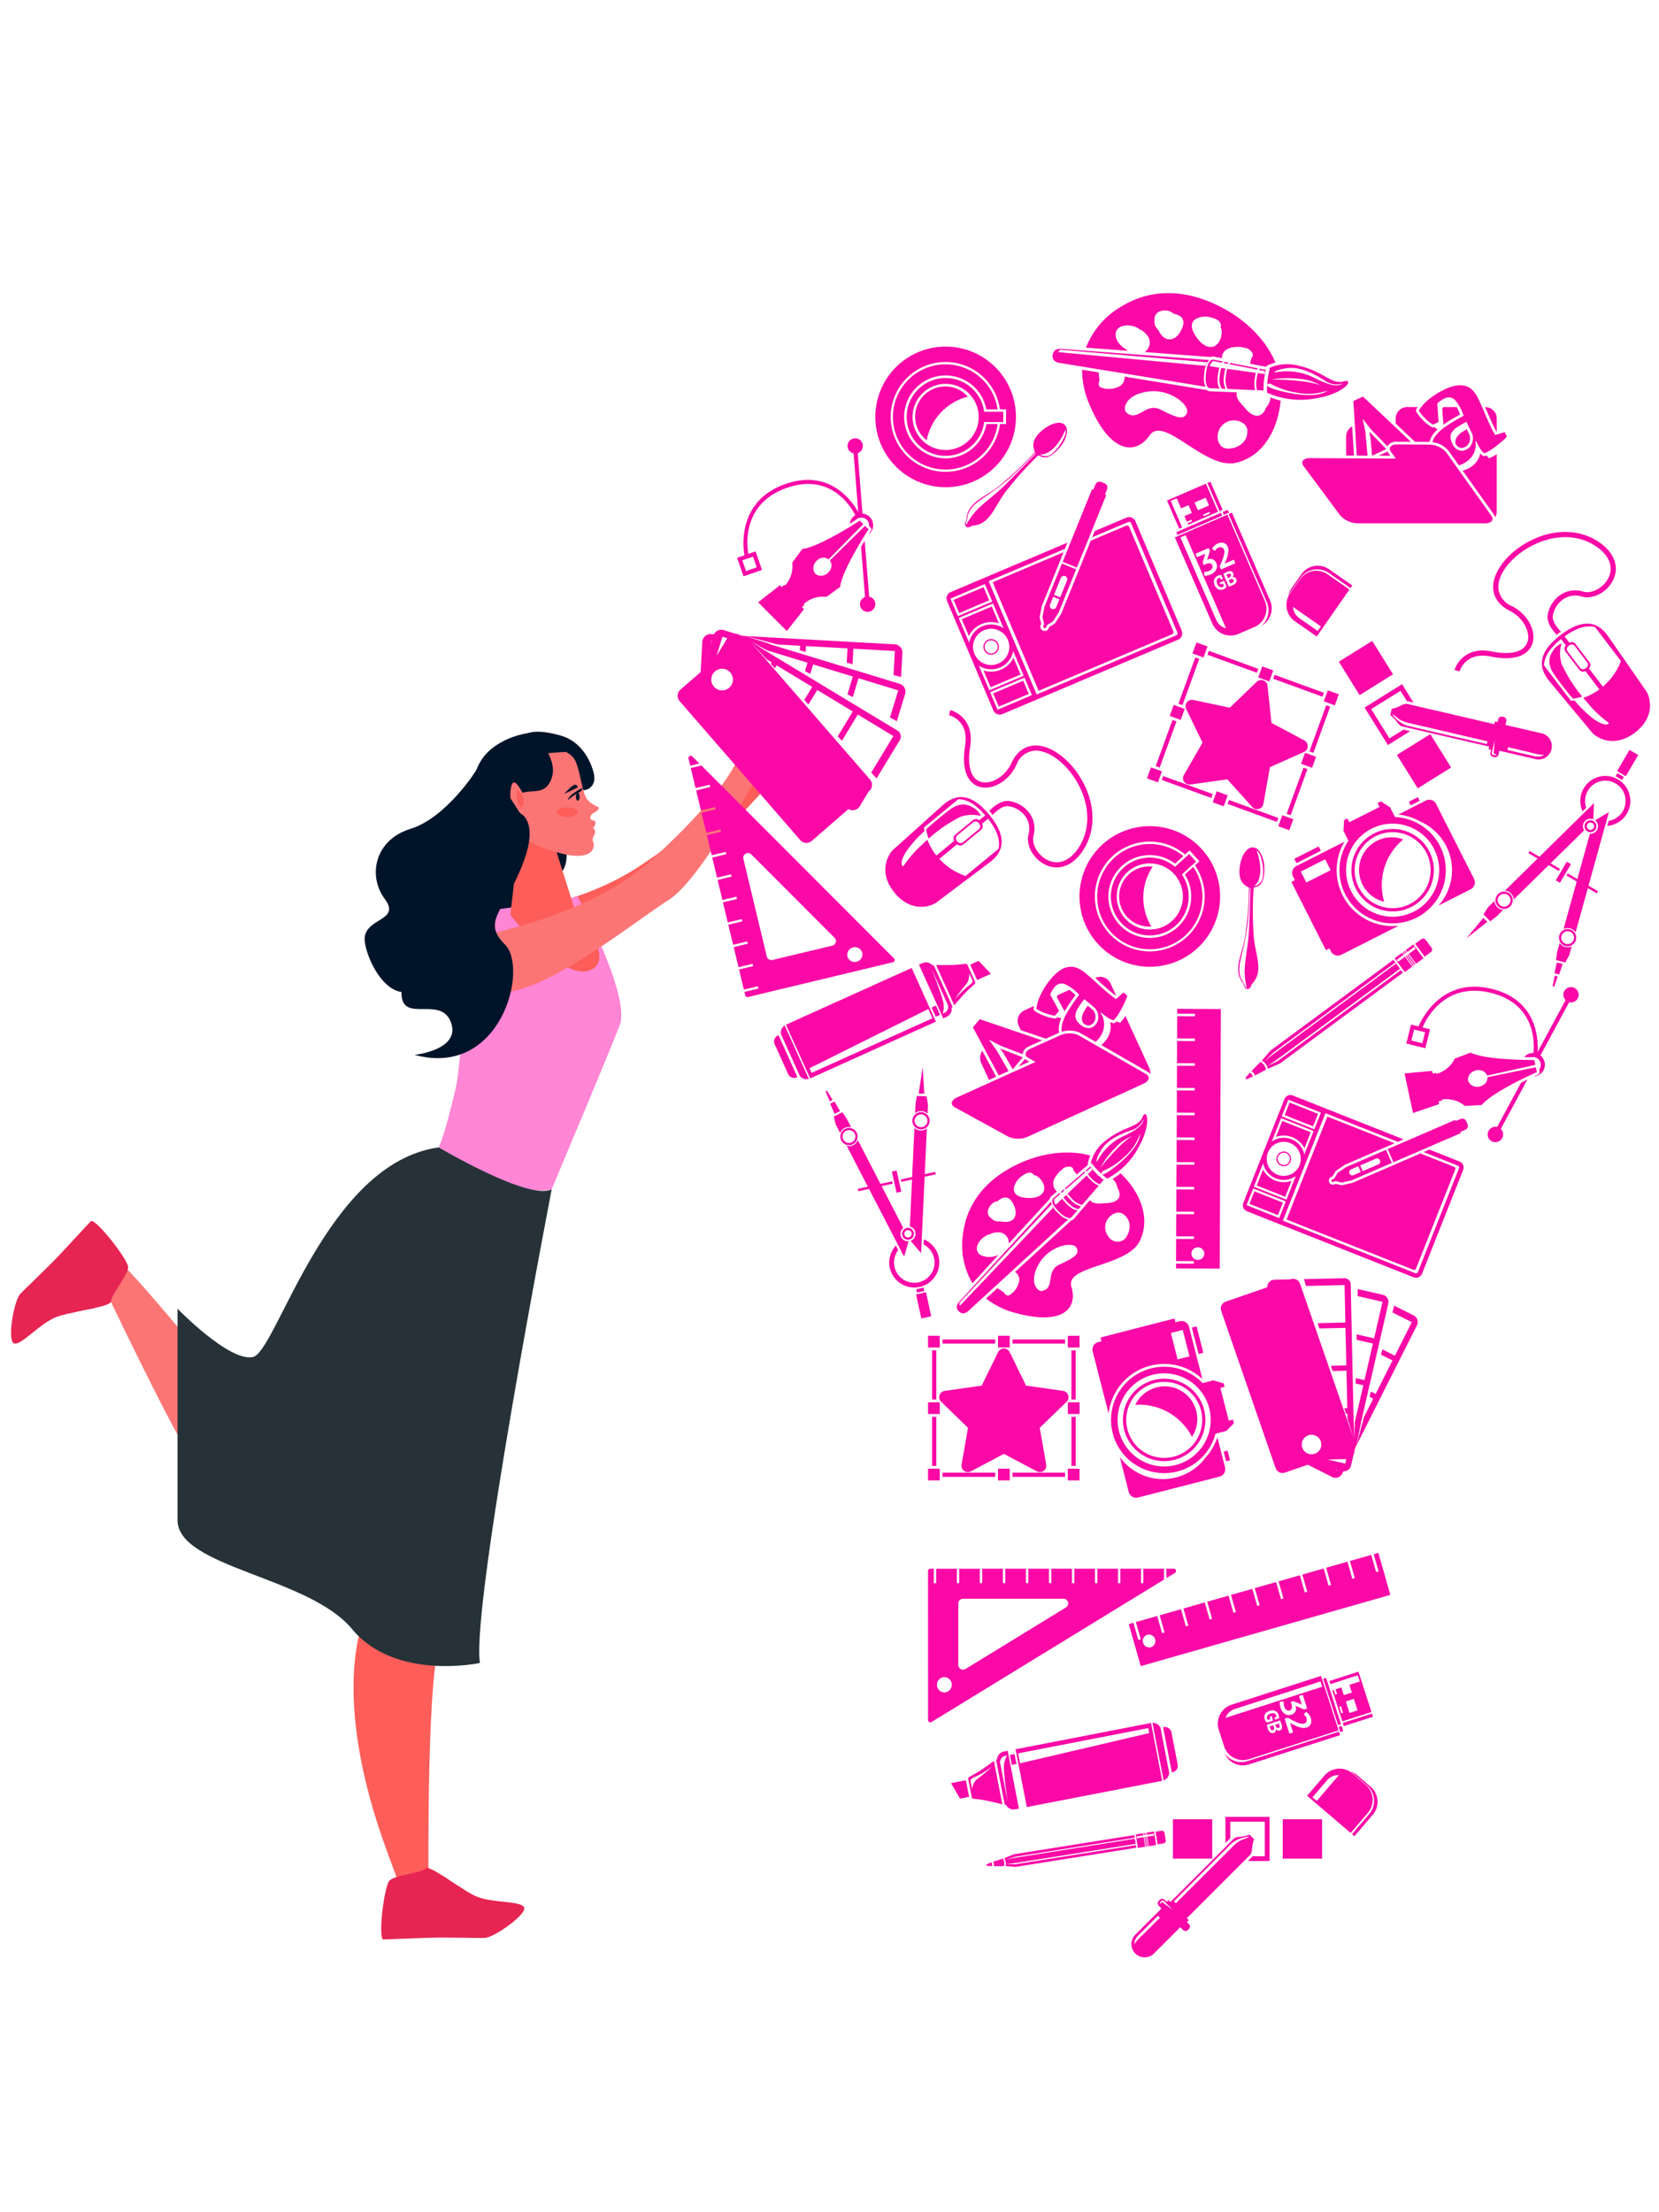 <svg xmlns="http://www.w3.org/2000/svg" xmlns:xlink="http://www.w3.org/1999/xlink" width="300" height="400" viewBox="0 0 300 400">
  <defs>
    <filter id="Path_3344" x="244.994" y="169.407" width="49.49" height="46.099" filterUnits="userSpaceOnUse">
      <feOffset dy="3" input="SourceAlpha"/>
      <feGaussianBlur stdDeviation="3" result="blur"/>
      <feFlood flood-opacity="0.161"/>
      <feComposite operator="in" in2="blur"/>
      <feComposite in="SourceGraphic"/>
    </filter>
    <filter id="Path_3345" x="233.106" y="106.883" width="56.604" height="44.659" filterUnits="userSpaceOnUse">
      <feOffset dy="3" input="SourceAlpha"/>
      <feGaussianBlur stdDeviation="3" result="blur-2"/>
      <feFlood flood-opacity="0.161"/>
      <feComposite operator="in" in2="blur-2"/>
      <feComposite in="SourceGraphic"/>
    </filter>
    <filter id="Path_3346" x="162.167" y="78.097" width="60.631" height="60.114" filterUnits="userSpaceOnUse">
      <feOffset dy="3" input="SourceAlpha"/>
      <feGaussianBlur stdDeviation="3" result="blur-3"/>
      <feFlood flood-opacity="0.161"/>
      <feComposite operator="in" in2="blur-3"/>
      <feComposite in="SourceGraphic"/>
    </filter>
    <filter id="Path_3347" x="203.66" y="173.409" width="26.103" height="64.976" filterUnits="userSpaceOnUse">
      <feOffset dy="3" input="SourceAlpha"/>
      <feGaussianBlur stdDeviation="3" result="blur-4"/>
      <feFlood flood-opacity="0.161"/>
      <feComposite operator="in" in2="blur-4"/>
      <feComposite in="SourceGraphic"/>
    </filter>
    <filter id="Path_3348" x="115.493" y="127.652" width="55.3" height="61.631" filterUnits="userSpaceOnUse">
      <feOffset dy="3" input="SourceAlpha"/>
      <feGaussianBlur stdDeviation="3" result="blur-5"/>
      <feFlood flood-opacity="0.161"/>
      <feComposite operator="in" in2="blur-5"/>
      <feComposite in="SourceGraphic"/>
    </filter>
    <filter id="Path_3349" x="113.546" y="104.868" width="59.197" height="56.541" filterUnits="userSpaceOnUse">
      <feOffset dy="3" input="SourceAlpha"/>
      <feGaussianBlur stdDeviation="3" result="blur-6"/>
      <feFlood flood-opacity="0.161"/>
      <feComposite operator="in" in2="blur-6"/>
      <feComposite in="SourceGraphic"/>
    </filter>
    <filter id="Path_3350" x="130.981" y="164.732" width="57.213" height="39.399" filterUnits="userSpaceOnUse">
      <feOffset dy="3" input="SourceAlpha"/>
      <feGaussianBlur stdDeviation="3" result="blur-7"/>
      <feFlood flood-opacity="0.161"/>
      <feComposite operator="in" in2="blur-7"/>
      <feComposite in="SourceGraphic"/>
    </filter>
    <filter id="Path_3351" x="216.244" y="160.706" width="51.727" height="43.405" filterUnits="userSpaceOnUse">
      <feOffset dy="3" input="SourceAlpha"/>
      <feGaussianBlur stdDeviation="3" result="blur-8"/>
      <feFlood flood-opacity="0.161"/>
      <feComposite operator="in" in2="blur-8"/>
      <feComposite in="SourceGraphic"/>
    </filter>
    <filter id="Path_3352" x="256.169" y="126.601" width="49.083" height="60.807" filterUnits="userSpaceOnUse">
      <feOffset dy="3" input="SourceAlpha"/>
      <feGaussianBlur stdDeviation="3" result="blur-9"/>
      <feFlood flood-opacity="0.161"/>
      <feComposite operator="in" in2="blur-9"/>
      <feComposite in="SourceGraphic"/>
    </filter>
    <filter id="Path_3353" x="163.115" y="165.804" width="53.9" height="49.094" filterUnits="userSpaceOnUse">
      <feOffset dy="3" input="SourceAlpha"/>
      <feGaussianBlur stdDeviation="3" result="blur-10"/>
      <feFlood flood-opacity="0.161"/>
      <feComposite operator="in" in2="blur-10"/>
      <feComposite in="SourceGraphic"/>
    </filter>
    <filter id="Path_3354" x="198.407" y="107.161" width="52.698" height="51.957" filterUnits="userSpaceOnUse">
      <feOffset dy="3" input="SourceAlpha"/>
      <feGaussianBlur stdDeviation="3" result="blur-11"/>
      <feFlood flood-opacity="0.161"/>
      <feComposite operator="in" in2="blur-11"/>
      <feComposite in="SourceGraphic"/>
    </filter>
    <filter id="Path_3355" x="186.219" y="140.377" width="51.433" height="47.44" filterUnits="userSpaceOnUse">
      <feOffset dy="3" input="SourceAlpha"/>
      <feGaussianBlur stdDeviation="3" result="blur-12"/>
      <feFlood flood-opacity="0.161"/>
      <feComposite operator="in" in2="blur-12"/>
      <feComposite in="SourceGraphic"/>
    </filter>
    <filter id="Path_3356" x="202.039" y="78.099" width="51.505" height="45.987" filterUnits="userSpaceOnUse">
      <feOffset dy="3" input="SourceAlpha"/>
      <feGaussianBlur stdDeviation="3" result="blur-13"/>
      <feFlood flood-opacity="0.161"/>
      <feComposite operator="in" in2="blur-13"/>
      <feComposite in="SourceGraphic"/>
    </filter>
    <filter id="Path_3357" x="224.531" y="135.144" width="51.183" height="46.647" filterUnits="userSpaceOnUse">
      <feOffset dy="3" input="SourceAlpha"/>
      <feGaussianBlur stdDeviation="3" result="blur-14"/>
      <feFlood flood-opacity="0.161"/>
      <feComposite operator="in" in2="blur-14"/>
      <feComposite in="SourceGraphic"/>
    </filter>
    <filter id="Path_3358" x="164.024" y="192.45" width="52.43" height="54.749" filterUnits="userSpaceOnUse">
      <feOffset dy="3" input="SourceAlpha"/>
      <feGaussianBlur stdDeviation="3" result="blur-15"/>
      <feFlood flood-opacity="0.161"/>
      <feComposite operator="in" in2="blur-15"/>
      <feComposite in="SourceGraphic"/>
    </filter>
    <filter id="Path_3359" x="151.104" y="119.397" width="55.454" height="53.563" filterUnits="userSpaceOnUse">
      <feOffset dy="3" input="SourceAlpha"/>
      <feGaussianBlur stdDeviation="3" result="blur-16"/>
      <feFlood flood-opacity="0.161"/>
      <feComposite operator="in" in2="blur-16"/>
      <feComposite in="SourceGraphic"/>
    </filter>
    <filter id="Path_3360" x="124.293" y="70.234" width="43" height="52.857" filterUnits="userSpaceOnUse">
      <feOffset dy="3" input="SourceAlpha"/>
      <feGaussianBlur stdDeviation="3" result="blur-17"/>
      <feFlood flood-opacity="0.161"/>
      <feComposite operator="in" in2="blur-17"/>
      <feComposite in="SourceGraphic"/>
    </filter>
    <filter id="Path_3361" x="195.539" y="319.508" width="52.546" height="43.472" filterUnits="userSpaceOnUse">
      <feOffset dy="3" input="SourceAlpha"/>
      <feGaussianBlur stdDeviation="3" result="blur-18"/>
      <feFlood flood-opacity="0.161"/>
      <feComposite operator="in" in2="blur-18"/>
      <feComposite in="SourceGraphic"/>
    </filter>
    <filter id="Path_3362" x="215.758" y="188.996" width="58.687" height="51.041" filterUnits="userSpaceOnUse">
      <feOffset dy="3" input="SourceAlpha"/>
      <feGaussianBlur stdDeviation="3" result="blur-19"/>
      <feFlood flood-opacity="0.161"/>
      <feComposite operator="in" in2="blur-19"/>
      <feComposite in="SourceGraphic"/>
    </filter>
    <filter id="Path_3363" x="195.121" y="271.784" width="65.304" height="38.486" filterUnits="userSpaceOnUse">
      <feOffset dy="3" input="SourceAlpha"/>
      <feGaussianBlur stdDeviation="3" result="blur-20"/>
      <feFlood flood-opacity="0.161"/>
      <feComposite operator="in" in2="blur-20"/>
      <feComposite in="SourceGraphic"/>
    </filter>
    <filter id="Path_3364" x="158.817" y="274.646" width="62.842" height="45.784" filterUnits="userSpaceOnUse">
      <feOffset dy="3" input="SourceAlpha"/>
      <feGaussianBlur stdDeviation="3" result="blur-21"/>
      <feFlood flood-opacity="0.161"/>
      <feComposite operator="in" in2="blur-21"/>
      <feComposite in="SourceGraphic"/>
    </filter>
    <filter id="Path_3365" x="211.764" y="222.104" width="53.606" height="54.1" filterUnits="userSpaceOnUse">
      <feOffset dy="3" input="SourceAlpha"/>
      <feGaussianBlur stdDeviation="3" result="blur-22"/>
      <feFlood flood-opacity="0.161"/>
      <feComposite operator="in" in2="blur-22"/>
      <feComposite in="SourceGraphic"/>
    </filter>
    <filter id="Path_3366" x="162.98" y="302.513" width="59.008" height="33.673" filterUnits="userSpaceOnUse">
      <feOffset dy="3" input="SourceAlpha"/>
      <feGaussianBlur stdDeviation="3" result="blur-23"/>
      <feFlood flood-opacity="0.161"/>
      <feComposite operator="in" in2="blur-23"/>
      <feComposite in="SourceGraphic"/>
    </filter>
    <filter id="Path_3367" x="169.355" y="322.019" width="50.463" height="24.532" filterUnits="userSpaceOnUse">
      <feOffset dy="3" input="SourceAlpha"/>
      <feGaussianBlur stdDeviation="3" result="blur-24"/>
      <feFlood flood-opacity="0.161"/>
      <feComposite operator="in" in2="blur-24"/>
      <feComposite in="SourceGraphic"/>
    </filter>
    <filter id="Path_3368" x="140.312" y="183.958" width="38.55" height="63.441" filterUnits="userSpaceOnUse">
      <feOffset dy="3" input="SourceAlpha"/>
      <feGaussianBlur stdDeviation="3" result="blur-25"/>
      <feFlood flood-opacity="0.161"/>
      <feComposite operator="in" in2="blur-25"/>
      <feComposite in="SourceGraphic"/>
    </filter>
    <filter id="Path_3369" x="226.491" y="60.663" width="55.003" height="42.969" filterUnits="userSpaceOnUse">
      <feOffset dy="3" input="SourceAlpha"/>
      <feGaussianBlur stdDeviation="3" result="blur-26"/>
      <feFlood flood-opacity="0.161"/>
      <feComposite operator="in" in2="blur-26"/>
      <feComposite in="SourceGraphic"/>
    </filter>
    <filter id="Path_3370" x="158.817" y="232.531" width="45.4" height="44.156" filterUnits="userSpaceOnUse">
      <feOffset dy="3" input="SourceAlpha"/>
      <feGaussianBlur stdDeviation="3" result="blur-27"/>
      <feFlood flood-opacity="0.161"/>
      <feComposite operator="in" in2="blur-27"/>
      <feComposite in="SourceGraphic"/>
    </filter>
    <filter id="Path_3371" x="149.292" y="53.672" width="52.652" height="50.672" filterUnits="userSpaceOnUse">
      <feOffset dy="3" input="SourceAlpha"/>
      <feGaussianBlur stdDeviation="3" result="blur-28"/>
      <feFlood flood-opacity="0.161"/>
      <feComposite operator="in" in2="blur-28"/>
      <feComposite in="SourceGraphic"/>
    </filter>
    <filter id="Path_3372" x="211.223" y="293.262" width="46.891" height="47.751" filterUnits="userSpaceOnUse">
      <feOffset dy="3" input="SourceAlpha"/>
      <feGaussianBlur stdDeviation="3" result="blur-29"/>
      <feFlood flood-opacity="0.161"/>
      <feComposite operator="in" in2="blur-29"/>
      <feComposite in="SourceGraphic"/>
    </filter>
    <filter id="Path_3373" x="188.556" y="229.399" width="43.577" height="50.419" filterUnits="userSpaceOnUse">
      <feOffset dy="3" input="SourceAlpha"/>
      <feGaussianBlur stdDeviation="3" result="blur-30"/>
      <feFlood flood-opacity="0.161"/>
      <feComposite operator="in" in2="blur-30"/>
      <feComposite in="SourceGraphic"/>
    </filter>
    <filter id="Path_3374" x="181.339" y="44" width="71.477" height="48.786" filterUnits="userSpaceOnUse">
      <feOffset dy="3" input="SourceAlpha"/>
      <feGaussianBlur stdDeviation="3" result="blur-31"/>
      <feFlood flood-opacity="0.161"/>
      <feComposite operator="in" in2="blur-31"/>
      <feComposite in="SourceGraphic"/>
    </filter>
    <filter id="Path_3375" x="254.041" y="87.186" width="53.34" height="55.796" filterUnits="userSpaceOnUse">
      <feOffset dy="3" input="SourceAlpha"/>
      <feGaussianBlur stdDeviation="3" result="blur-32"/>
      <feFlood flood-opacity="0.161"/>
      <feComposite operator="in" in2="blur-32"/>
      <feComposite in="SourceGraphic"/>
    </filter>
    <clipPath id="clip-unlimited_graphics_">
      <rect width="300" height="400"/>
    </clipPath>
  </defs>
  <g id="unlimited_graphics_" data-name="unlimited graphics " clip-path="url(#clip-unlimited_graphics_)">
    <g id="Group_4228" data-name="Group 4228" transform="translate(-35 16)">
      <path id="Path_514" data-name="Path 514" d="M1014.546,1585.515c5.831-.182,20.451-1.439,32-9.115,16.828-11.187,19.945-17.182,19.945-17.182a14.657,14.657,0,0,1,.444-4.069c.509-1.371.409-3.367,1.352-3.083s.425,2.038.207,2.626a.38.38,0,0,0,.18.469.984.984,0,0,0,1.317-.219,9.94,9.94,0,0,0,1.19-2.423c1.018-2.742,2.166-5.122,2.552-4.425s-1.651,5.411-2.014,6.391,2.445-3.644,3.7-5.515,1.683-.546.909.455-3.579,5.6-3.181,5.715,3.818-5.016,4.8-4.722-.259.962-.824,1.759-3.135,2.975-2.717,3.73c0,0,3.927-2.5,3.828-1.956a46.532,46.532,0,0,1-5.281,4.857c-3.884,2.961-20.471,23.3-27.034,26.23-6.4,2.857-23.194,12.8-29.845,11.2C1011.726,1591.8,1012.733,1590.4,1014.546,1585.515Z" transform="translate(-895.879 -1435.81)" fill="#fd5e5a"/>
      <path id="Path_519" data-name="Path 519" d="M1082.625,1566.587s-6.88-.367-9.265,6.055-2.1,19.722,1.146,23.483,2.706,13.393,5.55,16.237,10.091,4.128,10.091-2.569c0,0-3.532.816-4.426-3.353,0,0,5.068,3.238,7.544-1.7s-2.844-5.4-2.844-5.4,2.569,3.394-.551,2.66-4.924-3.544-4.924-7.138,5.292-1.3,4.741-7.905S1084.949,1566.36,1082.625,1566.587Z" transform="translate(-952.259 -1449.315)" fill="#001429"/>
      <path id="Path_520" data-name="Path 520" d="M1068.453,1606.327s1.037,23.84-1.036,32.577-2.962,10.218-2.962,10.218,14.216,9.477,20.434,7.551c0,0,10.217-24.284,12.29-29.615s-7.588-23.271-7.588-23.271S1071.119,1607.216,1068.453,1606.327Z" transform="translate(-950.119 -1457.659)" fill="#ff85d5"/>
      <path id="Path_521" data-name="Path 521" d="M1077.522,1590.782l3.8,12.084s7.687,8.66,2.647,10.687-14.385-9.993-14.385-9.993l1.787-15.614Z" transform="translate(-942.3 -1454.107)" fill="#fd5e5a"/>
      <path id="Path_522" data-name="Path 522" d="M1108.027,1771.84s-6.589,13.438,4.109,42.423l1.974,5.345,5.467-1.457s-.334-38.426,2.333-42.2S1108.027,1771.84,1108.027,1771.84Z" transform="translate(-1007.091 -1495.345)" fill="#fd5e5a"/>
      <path id="Path_523" data-name="Path 523" d="M1159.077,1692.669s13.929,29.329,16.372,31.772,4.22-15.88,4.22-15.88l-6.848-7.849s-9.589-11.476-10.366-11.476S1159.077,1690.67,1159.077,1692.669Z" transform="translate(-1105.719 -1476.821)" fill="#fc7575"/>
      <path id="Path_524" data-name="Path 524" d="M1080.674,1691.4s9.328,9.625,13.622,8.737,13.179-35.094,33.613-37.907c0,0,16.437,9.772,20.434,7.551,0,0-14.613,75.453-12.984,85.67,0,0-15.3,3.323-23.146-6.153s-31.539-11.106-31.539-19.694Z" transform="translate(-1013.572 -1470.764)" fill="#263238"/>
      <path id="Path_525" data-name="Path 525" d="M1117.82,1574.561l-2.217-.168s-5.4,8.55-11.889,10.547-7.739,8.539-4.619,12.695-4.244,3.283-3.62,7.777,6.432,15.215,13.083,4.369S1117.82,1574.561,1117.82,1574.561Z" transform="translate(-994.502 -1451.067)" fill="#001429"/>
      <path id="Path_526" data-name="Path 526" d="M1070.75,1570.5l10.067,5.556a2.072,2.072,0,0,0,2.088-2.279c0-2.326-2.564-4.605-5.176-5.935a24.393,24.393,0,0,0-5.887-1.9Z" transform="translate(-940.436 -1449.171)" fill="#001429"/>
      <path id="Path_527" data-name="Path 527" d="M1076.516,1568.578s3.894.666,4.938,2.517,1.33,6.268,2.375,7.313a4.755,4.755,0,0,0,1.954,1.274s.278.483-.767,1-.844,1.423-.195,1.423.388,1.21-.111,1.353a.745.745,0,0,1,.445.839c-.119.617-.666.989-.333,1.75s.116,3.23-4.981,2.233c0,0-7.574-1.779-8.025-3.917s-3.821-9.9-.949-12.775A9.5,9.5,0,0,1,1076.516,1568.578Z" transform="translate(-942.546 -1449.763)" fill="#fc7575"/>
      <path id="Path_528" data-name="Path 528" d="M1071.29,1565.716s1.363-1.03,6.111.323,5.883,6.492,5.883,6.492-2.983-3.527-4.906-3.527-6.349.731-7.054.025S1071.29,1565.716,1071.29,1565.716Z" transform="translate(-941.01 -1449.037)" fill="#001429"/>
      <path id="Path_529" data-name="Path 529" d="M1089.571,1565.577c.663,0,4.972,4.513,3.832,8.073s-3.846,1.971-5.555,2.921.331,5.342.023,7.123-5.105,11.964-5.105,11.964-4.036-21.529-1.588-25.518S1089.571,1565.577,1089.571,1565.577Z" transform="translate(-958.602 -1449.09)" fill="#001429"/>
      <path id="Path_530" data-name="Path 530" d="M1088.948,1579.6s-1.375-2.992-2.016-2.351-.96,5.057,1.3,5.484S1088.948,1579.6,1088.948,1579.6Z" transform="translate(-959.183 -1451.686)" fill="#fc7575"/>
      <path id="Path_531" data-name="Path 531" d="M1088.444,1580.393s-.709-1.631-1.093-1.247.03,2.954.547,2.954S1088.569,1581.215,1088.444,1580.393Z" transform="translate(-958.778 -1452.12)" fill="#fd5e5a"/>
      <path id="Path_532" data-name="Path 532" d="M1078.389,1583.838c0,.48-.845.868-1.888.868s-1.888-.388-1.888-.868.845-.868,1.888-.868S1078.389,1583.359,1078.389,1583.838Z" transform="translate(-938.916 -1452.99)" fill="#fd5e5a"/>
      <path id="Path_533" data-name="Path 533" d="M1032.2,1574.574c6.742-1.607,22.359-5.021,32.534-14.269,14.827-13.476,15.868-19.225,15.868-19.225a10.185,10.185,0,0,1-1.248-3.484c0-1.264-.982-2.894.243-2.894s1.383,1.584,1.383,2.125c0,.189.18.292.413.345a1.311,1.311,0,0,0,1.447-.511,6,6,0,0,0,.339-2.306c0-2.527.31-4.787,1.063-4.306s.42,4.9.42,5.8,1.276-3.632,1.937-5.5,1.732-.872,1.261.151-1.757,5.533-1.239,5.533,2.287-5.112,3.559-5.112.114.862-.2,1.665-2.377,3.249-1.559,3.771c0,0,3.509-3.054,3.628-2.578a35.2,35.2,0,0,1-4.068,5.344c-3.257,3.425-13.825,24.429-20.231,28.5-6.243,3.966-21.571,16.4-30.046,16.735C1030.693,1581.763,1032.2,1579.077,1032.2,1574.574Z" transform="translate(-911.83 -1420.902)" fill="#fc7575"/>
      <path id="Path_534" data-name="Path 534" d="M1107.27,1581.451s3.4,1.307.657,8.706c-3.35,9.026-7.752,10.681-3.4,15.029s-.735,24.215-16.338,19.96c0,0,8.417-.89,6.573-5.882s-8.937.366-8.937-5.308,3.309-2.995,4.57-9.457-2.364-3.51-1.419-10.187,11.823-22.854,11.823-22.854Z" transform="translate(-978.219 -1450.409)" fill="#001429"/>
      <path id="Path_535" data-name="Path 535" d="M1074.613,1579.374s1.459-1.657,1.953-1.657a.488.488,0,0,1,.505.482Z" transform="translate(-937.599 -1451.813)" fill="#001429"/>
      <path id="Path_536" data-name="Path 536" d="M1076.133,1578.449a9.893,9.893,0,0,0-2.053,1.306c-.609.609-.569.872-.569.872a12.554,12.554,0,0,1,2.014-1.385A.964.964,0,0,0,1076.133,1578.449Z" transform="translate(-935.805 -1451.977)" fill="#001429"/>
      <path id="Path_537" data-name="Path 537" d="M1074.847,1580.289c0,.4-.149.723-.333.723s-.334-.323-.334-.723.149-.724.334-.724S1074.847,1579.89,1074.847,1580.289Z" transform="translate(-935.039 -1452.227)" fill="#001429"/>
      <g id="Group_149" data-name="Group 149" transform="translate(37 204.75)">
        <path id="Path_538" data-name="Path 538" d="M1193.889,1679.355s-3.243,3.493-5.511,5.938-6.184,6.073-7.319,7.295-2.358,8.325-1.145,8.908,4.7-3.652,7.708-4.764,9.926-1.783,9.88-2.856,3.141-4.816,3.084-6.17S1195.075,1679.318,1193.889,1679.355Z" transform="translate(-1179.412 -1679.355)" fill="#e62552"/>
        <path id="Path_539" data-name="Path 539" d="M1201.1,1682.412c-7.511,11.178-7.9,5.641-14.087,17.651,1.211-3.191,3.463-7.492,6.235-9.506a30.1,30.1,0,0,0,4.1-3.867C1198.639,1685.3,1199.872,1683.86,1201.1,1682.412Z" transform="translate(-1185.825 -1680.041)" fill="#e62552"/>
        <g id="Group_148" data-name="Group 148" transform="translate(10.592 11.362)">
          <path id="Path_540" data-name="Path 540" d="M1192.065,1694a.508.508,0,0,0-.535.487,26.5,26.5,0,0,1-.678,4.86c.364-.083.74-.165,1.119-.244a28.8,28.8,0,0,0,.589-4.563A.525.525,0,0,0,1192.065,1694Z" transform="translate(-1190.852 -1694.001)" fill="#e62552"/>
          <path id="Path_541" data-name="Path 541" d="M1187.622,1695.143a.508.508,0,0,0-.33.644,12.867,12.867,0,0,1,.511,3.086c.353-.073.7-.147,1.024-.219a13.578,13.578,0,0,0-.557-3.174A.518.518,0,0,0,1187.622,1695.143Z" transform="translate(-1184.339 -1694.252)" fill="#e62552"/>
        </g>
      </g>
      <g id="Group_151" data-name="Group 151" transform="translate(103.934 321.766)">
        <path id="Path_542" data-name="Path 542" d="M1087.383,1843.116l8.1-.3c3.334-.124,8.666.078,10.334.016s7.553-4.219,7.109-5.489-5.91-.743-8.821-2.082-8.279-5.757-9.005-4.968-5.626,1.185-6.543,2.184S1086.518,1842.3,1087.383,1843.116Z" transform="translate(-1087.072 -1830.198)" fill="#e62552"/>
        <path id="Path_543" data-name="Path 543" d="M1089.662,1843.231c13.217-2.593,9.576,1.6,22.443-2.521-3.113,1.4-7.746,2.849-11.131,2.313a30.194,30.194,0,0,0-5.633-.166C1093.448,1842.929,1091.558,1843.076,1089.662,1843.231Z" transform="translate(-1088.241 -1832.556)" fill="#e62552"/>
        <g id="Group_150" data-name="Group 150" transform="translate(9.122 1.344)">
          <path id="Path_544" data-name="Path 544" d="M1101.386,1837.905a.508.508,0,0,0,.722.034,26.476,26.476,0,0,1,3.916-2.958c-.316-.2-.64-.406-.965-.618a28.784,28.784,0,0,0-3.642,2.81A.524.524,0,0,0,1101.386,1837.905Z" transform="translate(-1100.272 -1832.476)" fill="#e62552"/>
          <path id="Path_545" data-name="Path 545" d="M1105.351,1835.265a.508.508,0,0,0,.69-.223,12.915,12.915,0,0,1,1.82-2.543c-.3-.2-.6-.389-.879-.569a13.613,13.613,0,0,0-1.851,2.638A.517.517,0,0,0,1105.351,1835.265Z" transform="translate(-1105.073 -1831.931)" fill="#e62552"/>
        </g>
      </g>
      <g id="Group_4222" data-name="Group 4222" transform="translate(157.546 34)">
        <g transform="matrix(1, 0, 0, 1, -122.55, -50)" filter="url(#Path_3344)">
          <path id="Path_3344-2" data-name="Path 3344" d="M60.621,46.111l-1.348-.333c.674-1.586,4.063-8.285,12.372-6.236,7.885,1.942,7.881,8.729,7.679,10.858a2.14,2.14,0,0,0-1.685.749c.575.012,1.043.016,1.364.02a1.38,1.38,0,0,1,.583.012l.02.008.024.008a1.387,1.387,0,0,1,.971,1.661,1.358,1.358,0,0,1-.25.515l.079.377a.5.5,0,0,1-.289.567c-.012.008-.281.127-.714.325a2.12,2.12,0,0,0,1.15-3.782l5.2-9.641a1.385,1.385,0,1,0-.848-.626,1.265,1.265,0,0,0,.2.254l-5.058,9.375c.155-2.533-.2-9.419-8.249-11.4-8.955-2.208-12.65,5.308-13.28,6.779l-1.36-.333L56.336,48.7l3.437.848Zm-2.89.052,1.99.492-.492,1.99-1.99-.492Zm15.44,20.15a1.385,1.385,0,1,1-1.431-2.371,1.369,1.369,0,0,1,1.019-.167l4.317-8c.412-.206.8-.4,1.154-.567l-4.812,8.923a1.41,1.41,0,0,1,.226.277A1.384,1.384,0,0,1,73.172,66.313Zm6.767-12.455s-8,3.524-9.962,5.946c-1.8.1-3.052.178-3.052.178a5.226,5.226,0,0,0-3.675-1.217c-.182.024-.345.048-.515.075l.04.182-.6.127.1.492-4.733,1.617-.769-3.58L56.011,54.1l4.983-.464.1.488.6-.131.04.19c.167-.048.325-.091.5-.147a5.212,5.212,0,0,0,2.854-2.612s1.177-.44,2.858-1.086c2.787,1.4,11.524,1.34,11.524,1.34l.186.876-8.725,1.942c-.646-1.732-3.6-1.086-3.437.892.658,1.867,3.619,1.245,3.5-.6l8.757-1.8Z" transform="translate(197.98 136.99)" fill="#fa09a7"/>
        </g>
        <g transform="matrix(1, 0, 0, 1, -122.55, -50)" filter="url(#Path_3345)">
          <path id="Path_3345-2" data-name="Path 3345" d="M69.558,39.5l3.766,6.037L67.283,49.3,63.521,43.26Zm-12.78-7.052,6.037-3.766-3.762-6.037-6.041,3.766Zm9.141,6.517-1.2-.278-2.549,1.59-3.3-5.3,5.3-3.306,1.161,1.867a1.8,1.8,0,0,1,.25.036l.936.218-2.069-3.322-6.779,4.226,4.226,6.779ZM81.843,36.8a.607.607,0,0,1,.729-.452l.281.063a.609.609,0,0,1,.452.729l-.163.7,6.66,1.542a2.4,2.4,0,0,1-1.082,4.67l-6.66-1.546-.163.7a.6.6,0,0,1-.725.452l-.285-.063a.6.6,0,0,1-.452-.725l.123-.527-.464-.107.111-.484-15.25-3.536-.432-.1c-.809-.19-1-1.189-2.2-2.046l.266-1.154c1.435-.246,2.049-1.051,2.882-.86l.44.1L81.15,37.7l.111-.484.464.107Zm1.784,5.066-.115.5s2.811.65,5.011,1.161a2.434,2.434,0,0,0,1.637-.262,10.511,10.511,0,0,1-2.608-.484ZM81.2,40.651s-.476,2.057-.515,2.224.075.353.428.416a.525.525,0,0,0,.488-.1c-.3-.016-.587-.174-.571-.329S81.2,40.651,81.2,40.651Zm-15.662-3.2c-1.724-.4-2.16-1.229-2.894-1.566a5.842,5.842,0,0,0,2.616,2.061c.844.194,4.65,1.078,7.833,1.816s6.691,1.526,6.691,1.526l.111-.48S67.259,37.856,65.535,37.456Z" transform="translate(189.09 90.24)" fill="#fa09a7"/>
        </g>
        <g transform="matrix(1, 0, 0, 1, -122.55, -50)" filter="url(#Path_3346)">
          <path id="Path_3346-2" data-name="Path 3346" d="M43.739,46.545a1.41,1.41,0,1,0-1.847-.749A1.408,1.408,0,0,0,43.739,46.545Zm-1.007-2.382a1.177,1.177,0,1,1-.626,1.542A1.177,1.177,0,0,1,42.732,44.163Zm7.258,9.585-5.427,2.3-1.011-2.386,5.431-2.3Zm-8.547-12.63a4.465,4.465,0,0,0-2.283,2.168l-1.288-3.041,5.427-2.3,1.288,3.041A4.48,4.48,0,0,0,41.444,41.118Zm3.492,8.253A4.449,4.449,0,0,0,47.22,47.2l1.288,3.041-5.427,2.3L41.793,49.5A4.437,4.437,0,0,0,44.936,49.372ZM42.828,36.829l-5.431,2.3L36.39,36.746l5.427-2.3ZM67.639,21.88l-5.732,2.426-.456,1.126,6.521-2.763a.393.393,0,0,1,.519.21L76.86,42.64a.39.39,0,0,1-.21.515L51.414,53.847,42.736,33.356l13.8-5.843.456-1.122L35.882,35.331a1.251,1.251,0,0,0-.666,1.641l8.368,19.761a1.254,1.254,0,0,0,1.641.662l31.761-13.45a1.252,1.252,0,0,0,.662-1.641L69.28,22.542A1.252,1.252,0,0,0,67.639,21.88ZM50.554,53.974l-6.22,2.632L42.99,53.435,49.21,50.8Zm-1.483-3.5-6.22,2.632-1.895-4.479a4.049,4.049,0,0,0,6.216-2.632Zm-8.9-3.948a3.278,3.278,0,1,1,4.3,1.74A3.28,3.28,0,0,1,40.172,46.525Zm5.253-4.658A4.049,4.049,0,0,0,39.208,44.5l-1.9-4.479,6.22-2.632ZM43.39,37.059l-6.22,2.632L35.827,36.52l6.22-2.636ZM52.143,41.3a.763.763,0,0,0,0,.591.783.783,0,0,0,.436.42.77.77,0,0,0,1.007-.424l.1-.238.916-.563a.493.493,0,0,0,.159-.155L55.826,39.3l.044-.083L61.2,26.046l6.43-2.723a.374.374,0,0,1,.5.2L76.142,42.45a.376.376,0,0,1-.2.5L51.771,53.185,43.462,33.559l12.82-5.427L52.369,37.8a.348.348,0,0,0-.028.091L51.965,39.8a.469.469,0,0,0,.008.222l.266,1.043Zm.317-1.407L52.77,41.1l-.159.392a.267.267,0,0,0,.147.349l.016.008a.272.272,0,0,0,.353-.151l.159-.388,1.058-.65L55.4,39.025,64,17.789l-.23-.1.381-.936a.837.837,0,0,0-.46-1.086l-.563-.23a.836.836,0,0,0-1.09.46l-.377.939-.23-.1-8.6,21.24Zm3.663-10.025,2.565,1.039-.127.313L56,30.181Zm-.337,2.91a.594.594,0,0,1,.777-.329l.012,0a.6.6,0,0,1,.333.777l-1.237,3.052L54.55,35.83Zm-1.95,4.812.571-1.407,1.118.456-.567,1.407a.6.6,0,0,1-.781.329l-.012,0A.6.6,0,0,1,53.836,37.59Z" transform="translate(136.05 68.72)" fill="#fa09a7"/>
        </g>
        <g transform="matrix(1, 0, 0, 1, -122.55, -50)" filter="url(#Path_3347)">
          <path id="Path_3347-2" data-name="Path 3347" d="M45.79,39.424l0,.876,3.223.016,0,.46-3.223-.016-.016,4.012,3.223.016,0,.46-3.223-.012-.016,4.012,3.223.012,0,.464-3.219-.016-.02,4.012,3.223.016v.46l-3.223-.016-.02,4.012,3.223.016v.46l-3.223-.012-.02,4.012,3.223.012v.464l-3.223-.016-.02,4.012,3.223.016v.46L45.667,67.6l-.02,4.012,3.223.012v.464l-3.223-.016-.02,4.012,3.223.016v.46l-3.223-.016-.02,4.012,3.223.016v.46l-3.223-.012-.02,4.012,3.223.012v.464l-3.223-.016,0,.872,7.9.036.206-46.94Zm4.916,44.264a1.174,1.174,0,0,1-2.347-.012A1.174,1.174,0,0,1,50.706,83.688Z" transform="translate(167.08 139.99)" fill="#fa09a7"/>
        </g>
        <g transform="matrix(1, 0, 0, 1, -122.55, -50)" filter="url(#Path_3348)">
          <path id="Path_3348-2" data-name="Path 3348" d="M60.329,65.215a.41.41,0,0,0,.194-.69L24.045,28a.412.412,0,0,0-.69.388l2.319,9.661-.067-.274,2.549-.614.1.42-2.549.61.955,3.976-.083-.345,2.549-.61.1.416-2.549.61L31.509,62.4l-.079-.337,2.545-.61.1.416-2.545.61.955,3.98-.083-.349,2.545-.61.1.416-2.545.61L33.618,71.2a.411.411,0,0,0,.5.305ZM23.668,29.68l1.645-.392.353.357-1.9.452Zm.967,4.047,2.549-.61.1.416-2.549.614Zm2.914,12.146,2.545-.61.1.416-2.549.61Zm.971,4.047,2.545-.61.1.416-2.545.611Zm.967,4.047,2.549-.61.1.42-2.545.61Zm.971,4.051L33,57.409l.1.416-2.549.61Zm7.056,6.16L33.281,46.516a.852.852,0,0,1,1.431-.8L49.764,60.787a.851.851,0,0,1-.4,1.431L38.542,64.81A.85.85,0,0,1,37.515,64.18Zm14.572-.02a1.385,1.385,0,0,1,2.692-.646A1.385,1.385,0,0,1,52.087,64.16Zm-18.715,6,2.541-.61.1.42-2.545.607Z" transform="translate(101.15 105.77)" fill="#fa09a7"/>
        </g>
        <g transform="matrix(1, 0, 0, 1, -122.55, -50)" filter="url(#Path_3349)">
          <path id="Path_3349-2" data-name="Path 3349" d="M55.779,54.058,57.4,51.382l.091-.079a1.481,1.481,0,0,0,.147-2.089L35.978,24.267l2.965,3.211.908.551-.159.262.753.817.321-.527,6.422,3.893L45.75,34.848l.753.813,1.6-2.636,6.422,3.893L51.807,41.4l.753.817,2.874-4.749,6.426,3.893-4,6.6.971,1.054,4.063-6.7a1.347,1.347,0,0,0,.02-1.693,3.213,3.213,0,0,0-.519-.381c-.547-.325-26.421-15.968-26.421-15.968h0l3.1,1.879,0,0-2.842-1.82,2.91,1.594.008-.02,7.183,2.192L45.88,29.6l.955.523.523-1.716,7.183,2.192L53.563,33.8l.955.523L55.561,30.9,62.744,33.1,61.245,38l1.237.678.4-1.3,1.106-3.619A1.482,1.482,0,0,0,63,31.91L39.439,24.719l.159.012L35.11,23.268,40.929,24.8,45,25.029l-.048.836,1.054.277.059-1.054,7.5.416L53.424,28.1l1.051.274.159-2.807,7.5.416-.242,4.345,1.364.361h0l.242-4.357a1.481,1.481,0,0,0-1.4-1.558l-27.5-1.53-.626-.19.9.547h0l-.924-.563a1.459,1.459,0,0,0-.7-.2L31.181,22.2a1.486,1.486,0,0,0-1.756.757l-.547-.032a1.484,1.484,0,0,0-1.562,1.4l-.3,5.467L23.36,32.957a1.485,1.485,0,0,0-.147,2.089L45.024,60.167a1.485,1.485,0,0,0,2.089.147l6.628-5.756h0A1.479,1.479,0,0,0,55.779,54.058ZM31.907,23.534,29.9,26.856,30.955,23.4l.876.266Zm-4.479,5.895,1.494-4.9.02-.388.1.008.293-.959-1.9,6.244Zm1.986,3a1.956,1.956,0,1,1,2.759.194A1.953,1.953,0,0,1,29.413,32.43Z" transform="translate(99.69 88.73)" fill="#fa09a7"/>
        </g>
        <g transform="matrix(1, 0, 0, 1, -122.55, -50)" filter="url(#Path_3350)">
          <path id="Path_3350-2" data-name="Path 3350" d="M63.966,40.7l-1.253-2.779,1.522-.686,2.228,2.339Zm-4.127,4.579-3.294-7.3c5.292.174,5.431-.563,5.7.032l1.34,2.973C63.855,41.58,63.209,41.2,59.839,45.278Zm2.335-4.059a33.8,33.8,0,0,0-2.279,3.029,21.563,21.563,0,0,1,2.057-2.133c.884-.737,1.364-.92,1.126-1.443l-.543-1.209A3.384,3.384,0,0,1,62.174,41.219Zm-33.68,9.252,3.421,7.583a1.544,1.544,0,0,0,1.621.523l-4.365-9.669A1.544,1.544,0,0,0,28.495,50.471Zm-.535.242a1.209,1.209,0,0,0-.6,1.6l2.426,5.379a1.207,1.207,0,0,0,1.6.6l.091-.04-3.421-7.579Zm1.435-1.931L52.133,38.519l4.38,9.712L33.779,58.495Zm25.747-2.838-21.474,10.7.377.832,21.85-9.863Zm1.352,1.4.781-.353-.753-1.669-.781.353Zm1.344.289-4.384-9.708.634-.285a1.54,1.54,0,0,1,1.835.44L56.117,38l3.421,7.579-.186.1a1.539,1.539,0,0,1-.88,1.669Zm.222-1a1.151,1.151,0,0,0,.575-1.522l-2.937-6.5s1.693,4.23,2.049,5.7a4,4,0,0,1,0,2.466Z" transform="translate(112.73 133.5)" fill="#fa09a7"/>
        </g>
        <g transform="matrix(1, 0, 0, 1, -122.55, -50)" filter="url(#Path_3351)">
          <path id="Path_3351-2" data-name="Path 3351" d="M76.854,41.9l.357.484L54.952,58.813l0,0-2.16.94a2.011,2.011,0,0,0-.377-.836,2.066,2.066,0,0,0-.721-.622l1.542-1.808,0,0L75.491,40.051l.357.488-22.092,16.3-1.586,1.6,1.447-1.213.262-.194,22.1-16.312.706.955L54.576,57.993,52.76,59.245l1.772-.868.226-.17ZM52.269,59.463a.844.844,0,0,0-.147-.365.947.947,0,0,0-.341-.305.637.637,0,0,1-.024-.139,1.013,1.013,0,0,1-.305-.143L49.8,60.193a.913.913,0,0,1,.412.329A.93.93,0,0,1,50.4,61l2.042-1.066a.882.882,0,0,1-.04-.4A1.027,1.027,0,0,1,52.269,59.463ZM49.533,60.47l-.725.844c-.123.182,0,.357.218.3l1.031-.448a1,1,0,0,0-.174-.4A.948.948,0,0,0,49.533,60.47Zm32.716-21.8a.582.582,0,0,0,.123-.813l-1.035-1.4a.582.582,0,0,0-.813-.123l-1.114.825,1.724,2.331Zm-4.265.523,1.312,1.78.159-.115-1.312-1.78Zm-.281.21,1.312,1.78.159-.119-1.312-1.78Zm-.091-.456-.277-.381-.159.119.278.381Zm.281-.206-.281-.381-.159.115.281.381Zm1.193-1.467-1.352.995.281.381,1.265-.932.25.337-1.265.932,1.312,1.78,1.352-.995Zm-2.771,3.151-.246-.337,1.265-.936-.281-.381-1.352,1,1.843,2.5,1.352-1-1.316-1.78Z" transform="translate(176.49 130.49)" fill="#fa09a7"/>
        </g>
        <g transform="matrix(1, 0, 0, 1, -122.55, -50)" filter="url(#Path_3352)">
          <path id="Path_3352-2" data-name="Path 3352" d="M77.152,49.942,78.9,50.973l2.271-8.2a1.355,1.355,0,0,0,.936-2.422l2.5-1.5L80.918,52.158l1.712,1.007-.226.385L80.8,52.6l-2.22,8.008a1.719,1.719,0,0,0-.971-.714A1.741,1.741,0,0,0,76.4,60l2.382-8.59-1.855-1.09Zm8.67-17.577,1.158.678L87.3,32.5l-1.154-.678ZM58.83,61.7l3.8-3.009L61.874,58ZM64.4,56.031a1.724,1.724,0,0,1-.492-1.1L62.719,56.1l-.793,1.261,1.221,1.245,1.154-.9,1.193-1.173A1.737,1.737,0,0,1,64.4,56.031Zm2.347-.119a1.561,1.561,0,1,1,.02-2.208A1.564,1.564,0,0,1,66.75,55.912Zm-.27-1.927a1.159,1.159,0,1,0-.016,1.637A1.158,1.158,0,0,0,66.481,53.986Zm8.88,14.58-.555-.119-.361,1.792a.159.159,0,0,0,.305.083Zm.892-2.24-1.07-.285-.42,1.966.848.214Zm3.841-25.6a1.363,1.363,0,0,1,1.7-.559l.111-2.91-.008-.008-9.855,9.688-1.768-1.039-.226.381,1.669.979-5.907,5.8a1.741,1.741,0,0,1,1.094.511,1.721,1.721,0,0,1,.488,1.1l6.339-6.228,1.808,1.066.226-.381L74.06,48.119l6.069-5.966A1.366,1.366,0,0,1,80.094,40.722Zm-.246-2,.666-.658a3.663,3.663,0,1,1,4.055,2.386l-.25.9a4.524,4.524,0,1,0-4.472-2.628ZM77.426,64.764l.456-1.645a1.7,1.7,0,0,1-2.176-.6l-.456,1.645L75.028,65.6l1.677.464Zm-1.788-3.619a1.559,1.559,0,1,1,1.086,1.923A1.557,1.557,0,0,1,75.638,61.145Zm1.193,1.534a1.158,1.158,0,1,0-.8-1.427A1.156,1.156,0,0,0,76.831,62.679Zm4.987-22.191a1.077,1.077,0,1,1-1.479.381A1.078,1.078,0,0,1,81.818,40.488Zm-1.118.591a.668.668,0,0,0,.234.908.662.662,0,1,0-.234-.908Zm6.953-8.7,2.26-3.833-1.193-.706-.388-.226-2.256,3.837.385.226ZM75,51.2l.753.444,1.99-3.377-.753-.444Z" transform="translate(206.34 104.98)" fill="#fa09a7"/>
        </g>
        <g transform="matrix(1, 0, 0, 1, -122.55, -50)" filter="url(#Path_3353)">
          <path id="Path_3353-2" data-name="Path 3353" d="M44.081,52.274l4.119,1.6-1.8,2.141-.036.016-1.693-2.937Zm1.55,4.087-2.141-3.71-1.376-1.9.032-.036,2.022,1.054L48.2,53.329v-.071c.024-.563.46-1.066,1.229-1.419L51.7,50.815l-11.29-3.829-1.233,1.467,4.67,8.713Zm3.306-1.95a1.727,1.727,0,0,1-.329-.242l-1.146,1.368,1.923-.872Zm5.776-4.951.056-.02a4.059,4.059,0,0,1,.056-1.669,6.774,6.774,0,0,1,.333-.991,6.191,6.191,0,0,1-.721-.139l-.024.028a.531.531,0,0,1-.178.135.5.5,0,0,1-.266.044,6.886,6.886,0,0,1-.872-.163c-.3-.075-.614-.174-.932-.285a9.251,9.251,0,0,1-.94-.4,7.075,7.075,0,0,1-.856-.484.5.5,0,0,1-.226-.472c.012-.143.044-.289.067-.44l-1.74.8a2.063,2.063,0,0,0-1.019,2.735l.381.829L52.37,50.51Zm9.181-7.623c.285.238.535.444.749.61.115.091.238.182.365.274l.048-.04-.535-1.169-.452-.979a2.061,2.061,0,0,0-2.735-1.019l-.032.016c.238.21.468.416.682.618C62.585,40.707,63.228,41.278,63.894,41.836Zm1.919,5.8a3.657,3.657,0,0,1-.666-.27l-.131.155a.482.482,0,0,1-.174.135.514.514,0,0,1-.353.024,4.121,4.121,0,0,1-.511-.19,3.62,3.62,0,0,1,.107.979,3.948,3.948,0,0,1-.258,1.253,4.2,4.2,0,0,1-.753,1.261,4.831,4.831,0,0,1-.69.678l8.341,4.8a1.714,1.714,0,0,1,.519.448,2.123,2.123,0,0,0-.174-1.106l-4.321-9.427c-.131.214-.254.416-.369.587ZM40.878,52.7a2.24,2.24,0,0,0-.2,2.2l1.407,3.064,1.3-.587ZM57.733,42.629a11.169,11.169,0,0,0-1.114-.955l-2.145.983a2.527,2.527,0,0,0-.131.325l1.411,2.589c.052-.087.1-.174.151-.266C56.374,44.524,56.988,43.628,57.733,42.629Zm9.355.111a5.455,5.455,0,0,1-.3.844q-.226.505-.488,1.047c-.178.357-.365.7-.563,1.031s-.381.618-.539.864l-.567.674a3.8,3.8,0,0,1-1.114-.527c-.325-.226-.714-.519-1.158-.872l-.083.1a3.363,3.363,0,0,1,.48.979,3.575,3.575,0,0,1,.147,1.154,4.061,4.061,0,0,1-.258,1.253,4.286,4.286,0,0,1-.753,1.261,5.554,5.554,0,0,1-.519.535l-2.846-1.637a4.54,4.54,0,0,0-3.274-.178,3.507,3.507,0,0,1,.063-1.38,8.18,8.18,0,0,1,1.023-2.319A33.626,33.626,0,0,1,58.4,42.582a7.9,7.9,0,0,0-2.616-1.958,1.6,1.6,0,0,0-1.875.622,4.079,4.079,0,0,0-.749,1.3l1.6,2.93-.733.876h0a6.23,6.23,0,0,1-.8-.151c-.289-.075-.587-.167-.888-.274a8.379,8.379,0,0,1-.888-.373,7.075,7.075,0,0,1-.8-.452,7.884,7.884,0,0,1,.821-2.628A13.4,13.4,0,0,1,53.278,39.7a7.554,7.554,0,0,1,1.8-1.637,3.621,3.621,0,0,1,1.613-.555,3.066,3.066,0,0,1,1.479.274,6.109,6.109,0,0,1,1.364.876q1.189,1,2.109,1.855t1.931,1.7c.293.246.547.452.765.622s.456.345.714.515l1.348-1.2ZM61.63,45.579c-.111-.214-.214-.4-.313-.551l-1.986-1.665a14.5,14.5,0,0,0-1.161,1.629,3.141,3.141,0,0,0-.456,1.205,1.571,1.571,0,0,0,.186.951,3.224,3.224,0,0,0,.733.836,2.284,2.284,0,0,0,1.471.622,1.613,1.613,0,0,0,1.249-.642,1.924,1.924,0,0,0,.44-.848,2.643,2.643,0,0,0,.048-.821A2.039,2.039,0,0,0,61.63,45.579ZM59.949,44.54c-.238.329-.44.626-.595.892a3.016,3.016,0,0,0-.456,1.205,1.569,1.569,0,0,0,.182.951c.04.063.083.131.131.2a1.567,1.567,0,0,0,.884.317.987.987,0,0,0,.4-.087,1.391,1.391,0,0,0,.468-.377,1.491,1.491,0,0,0,.333-.626,2.245,2.245,0,0,0,.04-.662,1.6,1.6,0,0,0-.159-.543c-.087-.17-.17-.321-.25-.444Zm.749,6.735-1.13-.65-1.3-.745a4.182,4.182,0,0,0-3.354.04l-5.264,2.367c-1.062.476-1.273,1.233-.472,1.685l1.316.745L36.37,61.09c-1.146.519-1.352,1.336-.46,1.827l9.728,5.34a4.407,4.407,0,0,0,3.5-.044L70.01,58.652c1.078-.492,1.284-1.276.464-1.748Z" transform="translate(136.76 134.3)" fill="#fa09a7"/>
        </g>
        <g transform="matrix(1, 0, 0, 1, -122.55, -50)" filter="url(#Path_3354)">
          <path id="Path_3354-2" data-name="Path 3354" d="M72.662,42.509,66.5,45.264l-1.185,6.644a1.158,1.158,0,0,1-2,.575l-4.523-5.015L52.1,48.4a1.156,1.156,0,0,1-1.161-1.724l3.37-5.851-2.949-6.073a1.16,1.16,0,0,1,1.284-1.641l6.6,1.4,4.864-4.682a1.161,1.161,0,0,1,1.958.714l.714,6.715,5.954,3.179A1.158,1.158,0,0,1,72.662,42.509Zm3.6-10.691-8.919-3.255-.262.71,8.923,3.255Zm-27.38,4.908-3.04,8.349.721.262,3.041-8.349Zm27.8-2.668-3.048,8.356.721.266L77.4,34.323ZM64.4,27.493,55.454,24.23l-.258.71L64.147,28.2Zm8.158,17.863L69.523,53.7l.721.266,3.041-8.349ZM58.835,51.908l8.923,3.255.258-.71L59.1,51.2ZM46.947,47.575,55.9,50.838l.258-.71L47.2,46.866Zm3.73-13.526,3.048-8.356L53,25.427l-3.048,8.356ZM67.1,27.774l-1.99-.729-.725,1.994,1.99.725Zm5.027,16.883,1.994.725.725-1.99-1.994-.729ZM76.967,31.37l-.725,1.99,1.99.729.725-1.994ZM55.208,23.437l-1.994-.725-.725,1.994,1.994.725Zm12.8,32.506,1.99.725.725-1.99-1.99-.725ZM56.148,51.619l1.994.729.725-1.994-1.994-.725ZM44.259,47.286l1.99.725.729-1.99L44.984,45.3ZM48.374,36l1.99.725.725-1.99L49.1,34.01Z" transform="translate(163.15 90.45)" fill="#fa09a7"/>
        </g>
        <g transform="matrix(1, 0, 0, 1, -122.55, -50)" filter="url(#Path_3355)">
          <path id="Path_3355-2" data-name="Path 3355" d="M63.335,35.288a12.713,12.713,0,1,0-.924,17.954A12.713,12.713,0,0,0,63.335,35.288ZM60.544,51.172a9.925,9.925,0,1,1-.27-14.961l.821-.741,1.78,1.978-.813.733A9.911,9.911,0,0,1,60.544,51.172Zm-.305-11.345,1.51-1.364A9.517,9.517,0,1,1,59.957,36.5l-1.51,1.364a7.488,7.488,0,1,0,1.792,1.966ZM49.183,38.578a7.039,7.039,0,1,0,10.509,1.245l2.565-2.311-1.241-1.38-2.565,2.315A7.031,7.031,0,0,0,49.183,38.578ZM57.9,48.243a5.979,5.979,0,1,1,.436-8.444A5.976,5.976,0,0,1,57.9,48.243ZM54.427,38.4a10.09,10.09,0,0,0-.246,10.842A5.446,5.446,0,1,1,54.427,38.4Zm18.1-3.465c-1.229-.048-2.089,1.724-2.335,3.306-.476,3.072,1.039,3.647,1.633,3.948a64.115,64.115,0,0,1-.6,8.21c-.452,3.742-2.517,6.545-.456,9.11.21.262.167.959.761,1.023l0,0h.048l.008,0c.595-.016.6-.714.832-.959,2.248-2.406.4-5.352.234-9.122a63.982,63.982,0,0,1,.02-8.23c.618-.254,2.061-.143,1.931-3.814C74.549,36.806,73.733,34.979,72.527,34.931ZM72.1,42.6c-.008.44-.186,6.192-.349,8.317s-.69,4.511-.71,6.43a12.687,12.687,0,0,0,.381,2.937c-.083.056-.23-.107-.321-.349a8.329,8.329,0,0,0-.642-1.15,4.6,4.6,0,0,1-.285-2.795c.159-1.169,1.031-4.083,1.368-6.846s.436-6.894.436-6.894C72.032,42.3,72.111,42.162,72.1,42.6Zm2.24-2.454a1.865,1.865,0,0,1-1.59,1.784c1.162-.892,1.617-3.163.452-6.47a2.4,2.4,0,0,1,.785,1.288A8.358,8.358,0,0,1,74.343,40.148Z" transform="translate(154.03 115.29)" fill="#fa09a7"/>
        </g>
        <g transform="matrix(1, 0, 0, 1, -122.55, -50)" filter="url(#Path_3356)">
          <path id="Path_3356-2" data-name="Path 3356" d="M74.486,31.214l4.194,2.926-.325.472L74.462,31.9a3.727,3.727,0,0,0-5.189.928L67.4,35.5a3.525,3.525,0,0,0-.3.527,3.557,3.557,0,0,1,.571-1.332l1.808-2.589A3.6,3.6,0,0,1,74.486,31.214Zm-.25.916,3.932,2.747-5.922,8.491-3.932-2.747a3.6,3.6,0,0,1-.9-5.007l1.808-2.593A3.6,3.6,0,0,1,74.236,32.13ZM67.961,38.02a2.729,2.729,0,0,0,1.13,2.022l3.334,2.327.583-.828ZM55.232,20.455l-2.2-5.074-.555.238,2.2,5.078Zm1.689.519,6.89,15.872a3.6,3.6,0,0,1-1.574,4.587,3.678,3.678,0,0,0,.991-4.261L56.31,21.236l-.21.1,6.763,15.583A3.6,3.6,0,0,1,61,41.648L58.1,42.9a3.6,3.6,0,0,1-4.733-1.867L46.6,25.45l.821-.357h0ZM48.537,25.05l-.932.4s4.86,11.2,6.481,14.933a2.733,2.733,0,0,0,1.76,1.51Zm3.885,4.472.519-1.621-.23-.531L50.328,28.4l.277.642,1.479-.642-.46,1.625.178.416.329-.143a2.574,2.574,0,0,1,.4-.139,1.124,1.124,0,0,1,.353-.036.553.553,0,0,1,.281.1.58.58,0,0,1,.2.262.588.588,0,0,1,.048.285.746.746,0,0,1-.087.285.928.928,0,0,1-.214.258,1.53,1.53,0,0,1-.333.206,2.485,2.485,0,0,1-.242.083c-.087.024-.17.04-.254.056s-.163.024-.23.028a.852.852,0,0,1-.17,0l.071.721a3.132,3.132,0,0,0,.571-.075,3.238,3.238,0,0,0,.543-.182,2.357,2.357,0,0,0,.567-.345,1.705,1.705,0,0,0,.4-.48,1.511,1.511,0,0,0,.178-.583,1.35,1.35,0,0,0-.115-.642,1.434,1.434,0,0,0-.3-.444,1.1,1.1,0,0,0-.392-.246,1.071,1.071,0,0,0-.432-.063,1.211,1.211,0,0,0-.428.1Zm3.072,3.762-.793.345.147.329.42-.182.2.464a.362.362,0,0,1-.079.079.556.556,0,0,1-.151.087.613.613,0,0,1-.535-.012.9.9,0,0,1-.238-.2,1.35,1.35,0,0,1-.194-.317,1.558,1.558,0,0,1-.111-.385.781.781,0,0,1,.024-.309.569.569,0,0,1,.139-.23.733.733,0,0,1,.23-.155.972.972,0,0,1,.151-.052l.059-.008.163.365.365-.159-.3-.686a1.362,1.362,0,0,0-.622.139,1.26,1.26,0,0,0-.357.234,1.06,1.06,0,0,0-.262.365,1.217,1.217,0,0,0-.1.48,1.531,1.531,0,0,0,.139.591,1.715,1.715,0,0,0,.313.5,1.3,1.3,0,0,0,.392.285,1.03,1.03,0,0,0,.436.083,1.208,1.208,0,0,0,.448-.1,1.5,1.5,0,0,0,.349-.214.836.836,0,0,0,.226-.285Zm1.177-1.736a.968.968,0,0,0-.313.032,2.1,2.1,0,0,0-.325.111l-.194.087-.186.1-.166.091-.135.083.991,2.287a1.808,1.808,0,0,0,.206-.056l.21-.071c.071-.028.135-.052.19-.079l.147-.063a1.469,1.469,0,0,0,.317-.182,1.175,1.175,0,0,0,.238-.25.7.7,0,0,0,.111-.3.678.678,0,0,0-.059-.345.764.764,0,0,0-.139-.218.576.576,0,0,0-.178-.123.5.5,0,0,0-.2-.044.794.794,0,0,0-.214.028l-.008-.02a.6.6,0,0,0,.155-.166.482.482,0,0,0,.075-.182.586.586,0,0,0,0-.186.7.7,0,0,0-.056-.182.518.518,0,0,0-.468-.345Zm-1.28-5.106a1.394,1.394,0,0,0-.5-.032,1.816,1.816,0,0,0-.511.139,2.075,2.075,0,0,0-.642.42,2.885,2.885,0,0,0-.416.531l.535.4a1.58,1.58,0,0,1,.266-.373,1.23,1.23,0,0,1,.357-.23.981.981,0,0,1,.309-.075.724.724,0,0,1,.281.04.641.641,0,0,1,.385.337,1.365,1.365,0,0,1,.091.337,1.516,1.516,0,0,1-.008.377,3.264,3.264,0,0,1-.1.448c-.048.163-.107.349-.174.555q-.071.214-.155.428c-.056.139-.107.266-.159.385l-.143.325c-.044.1-.079.17-.107.23l.246.567,2.6-1.13-.277-.642-1.681.729c.048-.087.1-.19.147-.309s.1-.246.155-.377.1-.27.143-.412.087-.281.119-.416c.044-.178.079-.337.1-.48a2.55,2.55,0,0,0,.036-.408,1.8,1.8,0,0,0-.044-.361,2.027,2.027,0,0,0-.115-.365,1.089,1.089,0,0,0-.313-.424A1.048,1.048,0,0,0,55.391,26.441ZM47.918,23.63l-.543.234-2.2-5.074,7.032-3.056,2.2,5.078L49,23.159l-.111-.254.832-.361-.127-.289-.829.361L48.327,21.6l1.34-.579-.607-1.4-1.34.583-.789-1.82-1.086.472Zm4.927-2.787-1.138.5.127.289,1.138-.5Zm-2.692-1.7.607,1.4,2.01-.872-.61-1.4Zm6.2,12.88a.787.787,0,0,0-.155.052l-.163.071-.111.059.27.614.147-.063.107-.052.1-.056a.667.667,0,0,0,.17-.214.269.269,0,0,0,0-.246.29.29,0,0,0-.1-.127.249.249,0,0,0-.127-.048A.371.371,0,0,0,56.358,32.019Zm.408.971a1.634,1.634,0,0,0-.178.067l-.242.1.277.634.055-.012.079-.032.087-.032.079-.032a.755.755,0,0,0,.155-.091.522.522,0,0,0,.111-.119.406.406,0,0,0,.052-.147.344.344,0,0,0-.028-.163.316.316,0,0,0-.119-.151.313.313,0,0,0-.155-.052A.683.683,0,0,0,56.766,32.99ZM54.939,21l-8.071,3.5.218.507,8.071-3.5Zm.519.373.916-.4-.222-.5-.912.4Z" transform="translate(165.86 68.72)" fill="#fa09a7"/>
        </g>
        <g transform="matrix(1, 0, 0, 1, -122.55, -50)" filter="url(#Path_3357)">
          <path id="Path_3357-2" data-name="Path 3357" d="M56.177,39.471l-4.4,2.228-.4-.789,4.4-2.228Zm17.541-9.7-1.621.821.329.65,1.621-.821Zm-3.5,23.254-10.35,5.245A1.393,1.393,0,0,1,58,57.659l-.274-.543-.634.321L50.849,45.1l.63-.321-.345-.686a1.388,1.388,0,0,1,.61-1.863l8.709-4.412a10.1,10.1,0,0,0,9.764,15.2ZM53.553,45.2l4.4-2.228-1-1.974-4.4,2.228Zm21.6-14.814-4.991,2.529a10.11,10.11,0,0,1,4.012,1.272,9.595,9.595,0,0,1,3.262,15.191l5.839-2.957a1.392,1.392,0,0,0,.61-1.867L77.016,30.992A1.387,1.387,0,0,0,75.149,30.381ZM73.5,51.55A9.612,9.612,0,0,1,61.16,37.64l-.9-1.784.127-1.954.583-.293.349.694,5.455-2.759-.353-.7.614-.309,1.653,1.051.9,1.784A9.612,9.612,0,0,1,73.5,51.55Zm3.167-12.38a8.417,8.417,0,1,0-3.706,11.31A8.42,8.42,0,0,0,76.668,39.17Zm-.86.432A7.454,7.454,0,1,1,65.79,36.324,7.455,7.455,0,0,1,75.807,39.6Zm-.523.266A6.868,6.868,0,1,0,72.259,49.1,6.867,6.867,0,0,0,75.284,39.868ZM63.721,45.6a5.9,5.9,0,0,0,3.909,3.076,10.692,10.692,0,0,1,3.449-11.266,5.9,5.9,0,0,0-7.357,8.19Z" transform="translate(182.68 111.37)" fill="#fa09a7"/>
        </g>
        <g transform="matrix(1, 0, 0, 1, -122.55, -50)" filter="url(#Path_3358)">
          <path id="Path_3358-2" data-name="Path 3358" d="M63.721,55.96a1.525,1.525,0,0,1,.361.317,2.913,2.913,0,0,1,.551,1.308,2.378,2.378,0,0,1,.3.591c.468,1.538-.9,2.089-2.172,2.137-1,.036-2.478.345-3.092-.543l-1.047,1.217-.036.04-.036.044-1.8,2.1a1.178,1.178,0,0,1-.543.317,1.529,1.529,0,0,1-.1.123l-9.994,9.157a1.64,1.64,0,0,1,.757,1.594,3.779,3.779,0,0,1-1.831,2.628.7.7,0,0,1-.8-.321c-.254-.436-.892-.634-1.308-.987l-2.057,1.887a14.512,14.512,0,0,0,5.367,2.624c8.452,2.307,11.27-.817,10.069-4.721s10.041-3.607,12.36-8.3c2.014-4.079.091-8.864-3.469-12.237A11.482,11.482,0,0,1,63.721,55.96ZM54.1,71.456c-2.533,1.185-.642,4.234-3.1,4.737-.88.178-2.45-1.665-.559-4.916s6.033-4.063,6.751-2.937C57.965,69.553,56.629,70.275,54.1,71.456Zm11.195-9.336a.626.626,0,0,1,.341.163,2.715,2.715,0,0,1,1.177,1.752,3.462,3.462,0,0,1-.947,2.854,1.962,1.962,0,0,1-2.85-.507A2.685,2.685,0,0,1,64.1,62.2a1.835,1.835,0,0,1,.511-.155,1.557,1.557,0,0,1,.666.067ZM43.135,69.66a3.712,3.712,0,0,1-3.211.075c-1.784-1.1.111-3.508,1.677-3.786a2.321,2.321,0,0,1,1.241-.329A1.858,1.858,0,0,1,44.959,67.2a2.38,2.38,0,0,1,.036.432l7.25-7.909a.588.588,0,0,1,.111-.091,1.072,1.072,0,0,1,.289-.519l1.039-.892a1.281,1.281,0,0,1-.2-.19,2.007,2.007,0,0,1,.087-2.636,3.475,3.475,0,0,1,.979-1.082,1.707,1.707,0,0,1,1.661-.563.7.7,0,0,1,.48.666,3.674,3.674,0,0,1,.563.737l1.1-.94a.381.381,0,0,1,.127-.079.433.433,0,0,1,.1-.115l.741-.634a.518.518,0,0,1-.028-.281,6.028,6.028,0,0,1,.436-1.38c-4.38-1.233-9.875-.408-14.834,2.45-4.717,2.723-7.659,6.818-8.226,11.976a13.53,13.53,0,0,0,1.748,8.666ZM47.3,55.469c.515-.4,1.364-.928,2.01-.476a.742.742,0,0,1,.226.25,1.711,1.711,0,0,1,.7.313c.8.575,1.57,1.938.912,2.89-.69.995-2.236,1.031-3.338.892-.947-.115-2-.555-1.907-1.693A3.374,3.374,0,0,1,47.3,55.469Zm-6,5.922a2.384,2.384,0,0,1,1.054-1.241,2.189,2.189,0,0,1,.607-.174,2.621,2.621,0,0,1,1.261-.67,1.376,1.376,0,0,1,1.272.678c.583.825,1.074,2.153.44,3.072-.547.793-1.669.714-2.561.555a1.654,1.654,0,0,1-1.538-.543A1.325,1.325,0,0,1,41.3,61.391Zm19.932-6.83c.17.166.345.325.519.484-.1-.163.242-.527.242-.527a12.831,12.831,0,0,0,3.794-2.466,9.537,9.537,0,0,0,2.922-4.25c.008,2.886-5.891,7.219-6.624,7.31a.514.514,0,0,1-.281-.024c.317.285.638.555.971.809a13.6,13.6,0,0,0,5.712-5.708c2.414-4.309,1.439-7.27.654-5.379S65.751,46.387,62.54,49a7.133,7.133,0,0,0-2.755,4.19l.147-.127A15.321,15.321,0,0,0,61.232,54.561Zm.329-.622a14.966,14.966,0,0,1,2.676-3.588,7.8,7.8,0,0,1,3.041-2.133C64.839,49.645,61.561,53.938,61.561,53.938Zm.1-3.175c1.118-1.895,3.532-2.937,5.451-3.615a3.328,3.328,0,0,0,2.26-2.113c-.087,1.36-1.621,2.248-4.281,3.485a10.4,10.4,0,0,0-4.178,4.357S60.546,52.654,61.664,50.763ZM55,58.069l-.511.436a.933.933,0,0,1-.028-.293l.492-.42A1.02,1.02,0,0,0,55,58.069Zm-.761.337a.789.789,0,0,0,.02.3l-1.1.947a1.776,1.776,0,0,0,.3.975c.23-.2.662-.6,1.193-1.1a6.678,6.678,0,0,0,.71.848l.1.1c.492.492,1.364,1.205,1.97,1.122l.194-.222c-.607.056-1.455-.642-1.938-1.122l-.1-.1a6.236,6.236,0,0,1-.7-.84l.5-.48a6.313,6.313,0,0,0,.694.825l.1.1a3.515,3.515,0,0,0,1.863,1.126l.123-.143-1.8,2.1c-.563.563-1.716-.361-2.311-.955l-.1-.1c-.595-.595-1.518-1.748-.955-2.311Zm-.317,3.738a4.12,4.12,0,0,1-1.32-2.069l.012-.012h0L36.142,78.033c-.563.563-.8,1.241-.234,1.8l.1.1c.563.563,1.241.329,1.8-.234L55.765,63.234S55.135,63.353,53.926,62.144ZM36.119,78.913l-.063-.559L52.724,60.547l.262.614ZM61.438,56.935a4.4,4.4,0,0,1-1.427-1.007l-.1-.1a6.059,6.059,0,0,1-.622-.733c.511-.5.84-.817.84-.817l-.337-.337-.785.674a1.755,1.755,0,0,1-.1-.214l.809-.7a12.073,12.073,0,0,0,2.426,2.414Zm-2.656-2.121-3.548,3.056a1.182,1.182,0,0,1-.052-.274l3.5-3A2.188,2.188,0,0,0,58.782,54.815Zm-.539,5.843a3.627,3.627,0,0,1-1.831-1.126l-.1-.1a6.821,6.821,0,0,1-.69-.817c1.173-1.114,2.533-2.422,3.453-3.306a5.787,5.787,0,0,0,.626.737l.1.1a4.358,4.358,0,0,0,1.455,1.015Z" transform="translate(137.44 154.22)" fill="#fa09a7"/>
        </g>
        <g transform="matrix(1, 0, 0, 1, -122.55, -50)" filter="url(#Path_3359)">
          <path id="Path_3359-2" data-name="Path 3359" d="M68.066,51.174c-1.772,2.708-4.25,3.7-6.628,2.664-2.26-.987-3.738-3.528-3.235-5.55a3.87,3.87,0,0,0-.547-3.27,4.556,4.556,0,0,0-3.108-1.847c-.995-.1-2.1.8-2.85,1.6a2.059,2.059,0,0,0-.591-.733c.84-.876,2.153-1.931,3.532-1.8a5.494,5.494,0,0,1,3.786,2.244,4.786,4.786,0,0,1,.69,4.036c-.392,1.578.868,3.663,2.7,4.464,1.95.852,3.944.008,5.467-2.319,2.16-3.306,2.069-7.7-.246-11.766-1.994-3.5-5.153-5.875-7.683-5.764a3.842,3.842,0,0,0-3.346,2.6c-1.324,2.882-4.329,4.642-6.7,3.925-1.082-.329-3.492-1.713-2.561-7.449.749-4.626-2.858-5.482-2.9-5.49l.206-.916c1.257.277,4.357,2,3.615,6.557-.571,3.524.127,5.855,1.911,6.4,1.9.579,4.452-.987,5.566-3.417,1.15-2.5,2.9-3.092,4.162-3.148,2.866-.123,6.378,2.442,8.539,6.24C70.346,42.8,70.425,47.566,68.066,51.174ZM51.678,52.926l-.02.02c-.091.079-.178.155-.27.23l-.167.127h0l-3.615,2.723-5.974,4.5c-.8.662-4.483,2.133-7.639-1.7S32.987,51.657,33.788,51l5.379-4.828,3.556-3.2h0l.155-.139c.1-.079.194-.159.3-.234l.008,0c.1-.079.21-.159.321-.234l0,0c.115-.075.23-.147.353-.218h0c1.653-.967,4.083-1.28,7.262,2.581,2.513,3.056,2.553,5.145,1.835,6.6l-.012.024c-.059.119-.127.234-.194.345l-.024.036c-.067.107-.143.214-.218.313l-.028.036c-.075.1-.155.194-.234.285l-.032.036q-.125.137-.25.262l-.028.028C51.853,52.767,51.766,52.85,51.678,52.926Zm-10.124-.836,3.219-2.648a.867.867,0,0,1,.139-1.078l3.29-2.708a.866.866,0,0,1,1.082.071l1.1-.9c-1.9-2.208-3.524-2.918-4.872-2.91L39.29,47.035c.036.2.079.4.123.6-5.546,5.213-3.984,6.668-3.821,6.351a21.329,21.329,0,0,1,3.393-3.881c.305-.3.618-.587.932-.868A11.348,11.348,0,0,0,41.554,52.089Zm7.758-5.732-.131-.159a.71.71,0,0,0-1-.1l-2.83,2.331a.705.705,0,0,0-.1,1l.127.159a.707.707,0,0,0,1,.1l2.834-2.331A.71.71,0,0,0,49.312,46.357Zm3.465,4.531c.313-1.332-.036-3.1-1.879-5.447l-1.1.9a.871.871,0,0,1-.139,1.078l-3.29,2.708a.871.871,0,0,1-1.086-.067l-3.2,2.636a11.374,11.374,0,0,0,4.745,3.088Zm-3.171-5.954a3.3,3.3,0,0,0-1.459-1.53c-1.225-.773-2.616-.813-4.329.511-1.673,1.3-3.029,2.446-4.127,3.461a12.123,12.123,0,0,0,.456,1.661,26.581,26.581,0,0,1,5.764-3.952A6.561,6.561,0,0,1,49.605,44.934Z" transform="translate(127.78 99.6)" fill="#fa09a7"/>
        </g>
        <g transform="matrix(1, 0, 0, 1, -122.55, -50)" filter="url(#Path_3360)">
          <path id="Path_3360-2" data-name="Path 3360" d="M28.909,33.864l-1.312.452c-.293-1.7-1.09-9.161,7-11.956,7.675-2.648,11.357,3.048,12.344,4.947a2.14,2.14,0,0,0-1.007,1.542c.488-.3.884-.551,1.154-.721a1.346,1.346,0,0,1,.5-.309l.02,0,.024,0a1.376,1.376,0,0,1,1.788,1.435l.274.27a.51.51,0,0,1,.063.634c-.008.012-.166.258-.424.662a2.119,2.119,0,0,0-1.09-3.8l-.868-10.921a1.383,1.383,0,1,0-1.054-.063,1.573,1.573,0,0,0,.309.1l.844,10.616c-1.245-2.208-5.284-7.8-13.117-5.094-8.721,3.013-7.738,11.334-7.468,12.907l-1.324.456,1.158,3.35,3.346-1.158Zm-2.4,1.617,1.938-.67.67,1.938-1.938.666ZM50.422,44A1.386,1.386,0,1,1,48.7,42.1l-.721-9.062c.234-.4.456-.769.658-1.1l.809,10.109a1.544,1.544,0,0,1,.341.107A1.385,1.385,0,0,1,50.422,44ZM49.336,29.872s-4.8,7.3-5.134,10.406c-1.455,1.058-2.47,1.808-2.47,1.808a5.224,5.224,0,0,0-3.742.975c-.139.119-.266.23-.392.341l.135.135-.436.432.357.353-3.1,3.932-2.589-2.589-2.593-2.593,3.932-3.1.349.353.436-.432.135.135c.111-.127.222-.254.341-.392a5.224,5.224,0,0,0,.975-3.742s.749-1.015,1.808-2.47c3.1-.333,10.406-5.134,10.406-5.134l.634.634L42.117,35.3c-1.479-1.106-3.615,1.043-2.4,2.612,1.57,1.213,3.718-.924,2.612-2.4L48.7,29.238Z" transform="translate(107.73 62.84)" fill="#fa09a7"/>
        </g>
        <g transform="matrix(1, 0, 0, 1, -122.55, -50)" filter="url(#Path_3361)">
          <path id="Path_3361-2" data-name="Path 3361" d="M58.221,83.831H51.105V76.715h7.116Zm12.745-7.116v7.116h7.116V76.715ZM60.6,81.028l.872-.872v-3h6.244V83.4h-2.2a2.377,2.377,0,0,1-.167.19l-.678.678h3.913V76.279H60.6ZM54.007,95.684a.6.6,0,0,1,0,.856l-.2.206a.61.61,0,0,1-.856,0l-.511-.511L47.6,101.071a2.4,2.4,0,0,1-3.389-3.389l4.832-4.836-.507-.507a.6.6,0,0,1,0-.856l.206-.206a.61.61,0,0,1,.856,0l.381.381.333-.333.353.349L61.741,80.6l.313-.313c.587-.587,1.538-.222,2.9-.789l.836.836c-.547,1.348-.19,2.3-.8,2.9l-.317.321L53.614,94.617l.349.349-.337.337Zm-5.241-1.169-.361-.357L44.77,97.792a2.489,2.489,0,0,0-.646,1.53,10.607,10.607,0,0,1,1.792-1.958ZM51.085,93.1s-1.494-1.495-1.613-1.617-.341-.119-.579.147-.178.464-.178.464c.17-.25.46-.408.579-.313S51.085,93.1,51.085,93.1Zm11-11.6c1.249-1.253,2.184-1.189,2.858-1.629A5.825,5.825,0,0,0,61.808,81c-.614.61-3.374,3.373-5.685,5.685s-4.836,4.872-4.836,4.872l.349.345S60.829,82.749,62.082,81.5Z" transform="translate(161 249.23)" fill="#fa09a7"/>
        </g>
        <g transform="matrix(1, 0, 0, 1, -122.55, -50)" filter="url(#Path_3362)">
          <path id="Path_3362-2" data-name="Path 3362" d="M55.538,56.133a1.326,1.326,0,1,0-.745-1.724A1.325,1.325,0,0,0,55.538,56.133Zm.9-2.264A1.106,1.106,0,1,1,55,54.492,1.11,1.11,0,0,1,56.434,53.87ZM54.975,65.076l-5.149-2.042.9-2.264,5.149,2.042Zm2.6-14.093a4.211,4.211,0,0,0-2.961-.055l1.146-2.882,5.149,2.038L59.772,52.97A4.2,4.2,0,0,0,57.58,50.984Zm-3.1,7.829a4.2,4.2,0,0,0,2.957.056l-1.142,2.886-5.149-2.042,1.142-2.886A4.2,4.2,0,0,0,54.476,58.813Zm6.858-9.788-5.149-2.042.9-2.264,5.149,2.042Zm26.473,6.351L82.364,53.22l-1.043.452,6.188,2.454a.37.37,0,0,1,.21.48L80.29,75.355a.373.373,0,0,1-.484.21L55.863,66.079l7.7-19.44,13.086,5.185,1.047-.452L57.671,43.44a1.175,1.175,0,0,0-1.526.658L48.72,62.848a1.172,1.172,0,0,0,.658,1.526l30.136,11.94a1.18,1.18,0,0,0,1.526-.662L88.469,56.9A1.179,1.179,0,0,0,87.807,55.376ZM55.2,65.6l-5.9-2.339L50.5,60.248l5.9,2.339Zm1.316-3.326-5.9-2.335,1.685-4.25a3.806,3.806,0,0,0,5.9,2.335Zm-3.354-8.511a3.081,3.081,0,1,1,1.728,4A3.082,3.082,0,0,1,53.164,53.763Zm6.588.345a3.806,3.806,0,0,0-5.9-2.335l1.685-4.25,5.9,2.335Zm1.808-4.559-5.9-2.339L56.854,44.2l5.9,2.335Zm3.064,8.61a.726.726,0,0,0-.388.4.733.733,0,0,0,.016.571.726.726,0,0,0,.4.388.71.71,0,0,0,.555-.012l.222-.091.987.226a.453.453,0,0,0,.206,0l1.788-.392.083-.028,12.253-5.3,6.1,2.418a.356.356,0,0,1,.2.46L79.934,74.757a.35.35,0,0,1-.46.2L56.537,65.873l7.377-18.62,12.166,4.82-8.995,3.889-.079.044L65.5,57.037a.446.446,0,0,0-.143.155l-.511.872Zm1.138-.729-.587,1.007-.365.159a.255.255,0,0,0-.131.333l.008.016a.253.253,0,0,0,.333.131l.361-.159,1.138.266,1.788-.4,19.761-8.547-.091-.214.872-.377a.782.782,0,0,0,.408-1.031l-.226-.523A.779.779,0,0,0,88,47.686l-.872.377-.091-.214L67.272,56.4Zm9.066-4.3,1.035,2.39-.293.127-1.035-2.39Zm-2.145,1.728a.566.566,0,0,1,.741.293l0,.008a.564.564,0,0,1-.293.741L70.3,57.128l-.452-1.043ZM68.2,56.8l1.308-.567.452,1.043-1.308.567a.564.564,0,0,1-.741-.293l0-.012A.56.56,0,0,1,68.2,56.8Z" transform="translate(176.12 151.64)" fill="#fa09a7"/>
        </g>
        <g transform="matrix(1, 0, 0, 1, -122.55, -50)" filter="url(#Path_3363)">
          <path id="Path_3363-2" data-name="Path 3363" d="M88.562,64.24l-.84.242.884,3.1-.44.127-.888-3.1-3.857,1.1.884,3.1-.44.127-.888-3.1-3.857,1.1.884,3.1-.44.127-.888-3.1-3.857,1.1.884,3.1-.44.127-.888-3.1-3.857,1.1.884,3.1-.44.127-.888-3.1-3.857,1.1.884,3.1-.44.127-.888-3.1-3.857,1.1.884,3.1-.44.127-.888-3.1-3.857,1.1.884,3.1-.44.127-.888-3.1-3.857,1.1.884,3.1-.44.127-.888-3.1-3.857,1.1.884,3.1-.44.127-.888-3.1-3.857,1.1.884,3.1-.444.127-.884-3.1-.836.238,2.168,7.6L90.734,71.835ZM47.43,81.306a1.174,1.174,0,0,1-.646-2.256A1.174,1.174,0,0,1,47.43,81.306Z" transform="translate(160.69 213.54)" fill="#fa09a7"/>
        </g>
        <g transform="matrix(1, 0, 0, 1, -122.55, -50)" filter="url(#Path_3364)">
          <path id="Path_3364-2" data-name="Path 3364" d="M34.276,92.335a.41.41,0,0,0,.626.349l44.014-26.96a.411.411,0,0,0-.214-.761H69.05v2.62h-.428v-2.62H64.887v2.62h-.428v-2.62l-20.733,0h.345l0,2.616h-.432V64.966H39.909v2.616h-.428V64.966h-4.8a.415.415,0,0,0-.412.412Zm43.1-27.373,0,1.693-.432.262V64.962Zm-4.162,0v2.62h-.428v-2.62Zm-12.487,0v2.62H60.3v-2.62Zm-4.162,0v2.616h-.428V64.966Zm-4.162,0v2.616h-.428l0-2.616Zm-4.162,0v2.616h-.432V64.966ZM40.6,70.393l18.164,0a.852.852,0,0,1,.448,1.578L41.047,83.094a.851.851,0,0,1-1.3-.725l0-11.123A.851.851,0,0,1,40.6,70.393ZM37.225,84.569a1.384,1.384,0,0,1,0,2.767A1.384,1.384,0,0,1,37.225,84.569Zm-1.479-19.6v2.616h-.428V64.966Z" transform="translate(133.55 215.68)" fill="#fa09a7"/>
        </g>
        <g transform="matrix(1, 0, 0, 1, -122.55, -50)" filter="url(#Path_3365)">
          <path id="Path_3365-2" data-name="Path 3365" d="M56.019,53.358v0l-7.492,2.593a1.336,1.336,0,0,0-.825,1.7L57.53,86.042a1.339,1.339,0,0,0,1.7.825l4.127-1.427,4.412,2.224a1.338,1.338,0,0,0,1.8-.591l.222-.444A1.335,1.335,0,0,0,71.17,85.6l.44-1.9a1.286,1.286,0,0,0,.151-.638l-.02-.979h0l.02.955.135-.575L83.091,60.248a1.338,1.338,0,0,0-.591-1.8L78.984,56.68h0L78.651,57.9l3.508,1.768L79.107,65.73l-2.268-1.146-.258.951,2.093,1.054-3.052,6.053-.852-.428-.258.947.674.341-1.657,3.29-1.423,5.245.88-4.166L72.922,78l4.987-21.676a1.337,1.337,0,0,0-1-1.606l-3.33-.765-1.2-.274-.028,1.269,4.515,1.039-1.518,6.608L72.2,61.873l-.02.983,2.949.678-1.522,6.608-1.578-.365-.024.983,1.387.321L71.872,77.69l-.016,0-.063,2.993-.143-3.04-.008,0,.071,3.274h0s-.579-27.293-.587-27.868a2.63,2.63,0,0,0-.063-.579,1.216,1.216,0,0,0-1.336-.745l-7.072.159.385,1.237L70,52.958l.151,6.779-5.015.111.3.955,4.733-.1.151,6.779-2.783.063.3.955,2.505-.055L70.5,75.22l-.555.012.3.959.277-.008.02.963,1.173,3.762L61.954,52.72a1.336,1.336,0,0,0-1.7-.825l-.1.036-2.826.063A1.331,1.331,0,0,0,56.019,53.358Zm14.3,31.071-.186.809L66.948,84.5l3.508-.079Zm-6.5.848L69.569,86.6l-.884-.2-.036.075-.313-.159-4.511-1.039Zm-.365-5.153a1.766,1.766,0,1,1-1.09,2.248A1.765,1.765,0,0,1,63.46,80.124Z" transform="translate(173.14 176.4)" fill="#fa09a7"/>
        </g>
        <g transform="matrix(1, 0, 0, 1, -122.55, -50)" filter="url(#Path_3366)">
          <path id="Path_3366-2" data-name="Path 3366" d="M38.006,82.379l.583,2.993-1.641.321L35.322,82.9Zm5.07-3.5L44.6,86.74c-5.106-1.391-5.415-.706-5.538-1.344l-.622-3.2C38.319,81.555,38.858,82.074,43.076,78.875Zm-3.2,3.417a34.227,34.227,0,0,0,2.914-2.426,21.559,21.559,0,0,1-2.489,1.6c-1.035.515-1.542.583-1.431,1.146l.25,1.3A3.352,3.352,0,0,1,39.873,82.292Zm34.9-1.253L73.2,72.877a1.548,1.548,0,0,0-1.459-.884L73.758,82.4A1.537,1.537,0,0,0,74.777,81.039Zm.575-.111a1.208,1.208,0,0,0,.955-1.415l-1.126-5.792a1.2,1.2,0,0,0-1.415-.955l-.1.016,1.586,8.166Zm-1.839,1.546L49.022,87.227,46.992,76.77l24.491-4.753ZM47.8,79.311l23.361-5.467-.174-.9L47.452,77.515Zm-.991-1.673-.844.163.349,1.8.844-.166Zm-1.241-.591L47.6,87.5l-.682.131a1.543,1.543,0,0,1-1.685-.852l-.206.028-1.582-8.162.2-.052a1.544,1.544,0,0,1,1.245-1.419Zm-.444.92a1.151,1.151,0,0,0-.912,1.348l1.36,7s-.67-4.507-.682-6.014a3.961,3.961,0,0,1,.571-2.4Z" transform="translate(136.66 236.52)" fill="#fa09a7"/>
        </g>
        <g transform="matrix(1, 0, 0, 1, -122.55, -50)" filter="url(#Path_3367)">
          <path id="Path_3367-2" data-name="Path 3367" d="M64,79.512l.075.472L42.3,83.444h0l-1.875-.131a1.731,1.731,0,0,0-.242-1.435l1.752-.714v0L63.711,77.7l.075.476L42.174,81.613l-1.709.547,1.471-.329.258-.04,21.621-3.437.151.936L42.336,82.726l-1.744.222,1.57.032.222-.036ZM40.164,82.921a.754.754,0,0,0-.1-.654q.018-.059.036-.107a.726.726,0,0,1-.163-.21l-1.792.579a.736.736,0,0,1,.174.385.807.807,0,0,1-.04.408l1.835-.008a.663.663,0,0,1,.119-.3A.58.58,0,0,1,40.164,82.921Zm-2.307-.289-.821.329c-.159.087-.135.254.044.293l.892.059a.743.743,0,0,0-.115-.682ZM69,79.2a.464.464,0,0,0,.385-.527L69.17,77.3a.46.46,0,0,0-.531-.381l-1.09.17.365,2.283Zm-3.211-1.193.277,1.744.155-.028-.277-1.74Zm-.274.044.278,1.744.155-.028-.278-1.74Zm.1-.353-.059-.373-.155.024.059.373Zm.274-.044-.059-.373-.155.024.059.373Zm1.38-.6-1.32.21.059.373,1.237-.194.052.329-1.237.194.277,1.744,1.32-.21Zm-3.112,1.217-.056-.329,1.237-.2-.055-.373-1.324.21.388,2.442,1.324-.21-.277-1.74Z" transform="translate(141.42 251.11)" fill="#fa09a7"/>
        </g>
        <g transform="matrix(1, 0, 0, 1, -122.55, -50)" filter="url(#Path_3368)">
          <path id="Path_3368-2" data-name="Path 3368" d="M41.711,63.162l-1.986.436,3.909,7.56a1.355,1.355,0,0,0,.963,2.41l-.809,2.8L37.442,64.1l-1.942.424-.1-.432,1.827-.4-3.817-7.377a1.7,1.7,0,0,0,2.006-1.039l4.095,7.916,2.1-.46ZM47.3,81.949l-1.312.285.135.614,1.312-.285ZM47.15,42.085l-.737,4.789,1.023,0Zm-.23,7.944a1.742,1.742,0,0,1,1.11.476l.075-1.673-.277-1.467-1.736-.079-.242,1.439L45.774,50.4A1.73,1.73,0,0,1,46.92,50.029ZM45.279,51.71a1.562,1.562,0,1,1,1.487,1.633A1.563,1.563,0,0,1,45.279,51.71Zm1.506,1.229a1.157,1.157,0,1,0-1.1-1.209A1.154,1.154,0,0,0,46.785,52.939Zm-16.42-4.65L30.849,48,29.9,46.438a.16.16,0,0,0-.281.147Zm.864,2.248.979-.519-1.027-1.728-.769.42ZM45.822,71.923a1.36,1.36,0,0,1-.868,1.57L46.849,75.7h.012L47.5,61.9l2.006-.44-.1-.432-1.887.412.381-8.269a1.72,1.72,0,0,1-2.252-.1l-.412,8.872-2.053.452.1.432,1.935-.424-.392,8.5A1.372,1.372,0,0,1,45.822,71.923Zm1.542,1.3-.044.936a3.665,3.665,0,1,1-4.594,1.011l-.428-.832a4.526,4.526,0,1,0,5.066-1.114ZM31.432,52.479l.785,1.514a1.74,1.74,0,0,1,.8-.9,1.72,1.72,0,0,1,1.2-.135l-.785-1.518-.817-1.205-1.546.8Zm3.774,1.439a1.561,1.561,0,1,1-2.1-.67A1.559,1.559,0,0,1,35.206,53.918ZM33.287,53.6a1.158,1.158,0,1,0,1.558.5A1.16,1.16,0,0,0,33.287,53.6ZM44.72,73.267a1.078,1.078,0,1,1,.821-1.28A1.073,1.073,0,0,1,44.72,73.267Zm.412-1.193a.659.659,0,1,0-.5.789A.656.656,0,0,0,45.132,72.074Zm.817,11.1.951,4.349,1.352-.293.44-.1-.951-4.349-.44.1ZM42.433,60.772l-.856.186.84,3.833.852-.19Z" transform="translate(119.71 147.87)" fill="#fa09a7"/>
        </g>
        <g transform="matrix(1, 0, 0, 1, -122.55, -50)" filter="url(#Path_3369)">
          <path id="Path_3369-2" data-name="Path 3369" d="M63.46,19.349l3.076,3.167-2.525,1.2h-.04l-.313-3.377Zm-.3,4.365-.4-4.265-.464-2.3.048-.02,1.4,1.8,3.009,3.1.028-.063a1.785,1.785,0,0,1,1.713-.777l2.49.016-8.67-8.186-1.732.821L61.2,23.7Zm3.817-.4a2.059,2.059,0,0,1-.2-.357l-1.609.761,2.113.012Zm7.314-2.1.059,0a4.054,4.054,0,0,1,.745-1.491,6.68,6.68,0,0,1,.718-.765,6.147,6.147,0,0,1-.6-.428l-.032.016a.515.515,0,0,1-.214.052.509.509,0,0,1-.262-.071,7.059,7.059,0,0,1-.725-.511c-.238-.194-.484-.412-.729-.65s-.472-.488-.69-.749a7.871,7.871,0,0,1-.575-.8.507.507,0,0,1-.012-.523c.075-.123.163-.246.246-.373H70.306A2.069,2.069,0,0,0,68.241,17v.912l3.488,3.29Zm11.524-3.108q.238.505.428.868c.063.131.139.266.214.4l.059-.016V17a2.067,2.067,0,0,0-2.065-2.065h-.032c.127.293.25.579.361.848C85.1,16.543,85.445,17.327,85.818,18.112Zm-.674,6.077a4.092,4.092,0,0,1-.5-.523l-.182.087a.5.5,0,0,1-.214.048.485.485,0,0,1-.329-.123,5.093,5.093,0,0,1-.388-.385,3.61,3.61,0,0,1-.305.932,4.07,4.07,0,0,1-.757,1.035,4.315,4.315,0,0,1-1.213.832,4.9,4.9,0,0,1-.908.325l5.582,7.841a1.586,1.586,0,0,1,.285.622,2.118,2.118,0,0,0,.3-1.078V23.432c-.206.143-.4.27-.579.381ZM60.368,18.4a2.227,2.227,0,0,0-1.1,1.915V23.69L60.7,23.7Zm19.516-2.133a11.145,11.145,0,0,0-.61-1.336H76.91c-.087.079-.174.159-.254.246l.206,2.941c.083-.059.159-.123.246-.182C77.862,17.427,78.793,16.864,79.883,16.269Zm8.463,4a5.706,5.706,0,0,1-.626.638q-.416.369-.88.749c-.309.25-.626.484-.943.7s-.6.4-.848.563l-.8.377a3.849,3.849,0,0,1-.793-.943c-.2-.341-.432-.769-.69-1.276l-.119.055a3.229,3.229,0,0,1,.032,1.09,3.507,3.507,0,0,1-.349,1.11,3.887,3.887,0,0,1-.757,1.035,4.237,4.237,0,0,1-1.209.832,5.527,5.527,0,0,1-.694.266L77.767,22.79a4.521,4.521,0,0,0-2.9-1.522,3.489,3.489,0,0,1,.634-1.225,8.227,8.227,0,0,1,1.895-1.689,34.1,34.1,0,0,1,3.12-1.851,7.95,7.95,0,0,0-1.562-2.87,1.611,1.611,0,0,0-1.966-.214,4.043,4.043,0,0,0-1.221.868l.23,3.326-1.027.492h0a7.034,7.034,0,0,1-.666-.472c-.23-.186-.464-.392-.694-.618a8.463,8.463,0,0,1-.65-.71,6.959,6.959,0,0,1-.543-.745,7.882,7.882,0,0,1,1.839-2.046,13.549,13.549,0,0,1,2.8-1.76,7.447,7.447,0,0,1,2.315-.741,3.647,3.647,0,0,1,1.7.166,3.073,3.073,0,0,1,1.225.864,5.956,5.956,0,0,1,.876,1.364c.444.936.829,1.792,1.146,2.565s.67,1.562,1.047,2.359c.163.341.309.638.436.884s.27.5.432.765l1.728-.531Zm-6.148.305a5.324,5.324,0,0,0-.055-.634L81.033,17.6a14.681,14.681,0,0,0-1.732,1,3.124,3.124,0,0,0-.92.908,1.562,1.562,0,0,0-.226.94,3.13,3.13,0,0,0,.321,1.066,2.27,2.27,0,0,0,1.074,1.181,1.612,1.612,0,0,0,1.4-.063,1.952,1.952,0,0,0,.753-.587,2.49,2.49,0,0,0,.385-.729A1.994,1.994,0,0,0,82.2,20.574ZM81.1,18.929a10.225,10.225,0,0,0-.912.563,3.012,3.012,0,0,0-.916.908,1.538,1.538,0,0,0-.23.94c.008.075.02.155.036.234a1.59,1.59,0,0,0,.674.658.965.965,0,0,0,.4.087,1.343,1.343,0,0,0,.579-.147,1.436,1.436,0,0,0,.563-.432,2.148,2.148,0,0,0,.313-.583,1.653,1.653,0,0,0,.079-.563c-.008-.19-.02-.361-.04-.5ZM78.98,25.363,78.226,24.3l-.868-1.221a4.207,4.207,0,0,0-3.068-1.36l-5.768-.04c-1.165-.008-1.673.591-1.134,1.336l.888,1.225-15.5-.087c-1.261-.008-1.788.646-1.181,1.467l6.62,8.907a4.425,4.425,0,0,0,3.2,1.419H84.375c1.185,0,1.7-.626,1.15-1.4Z" transform="translate(184.15 55.68)" fill="#fa09a7"/>
        </g>
        <g transform="matrix(1, 0, 0, 1, -122.55, -50)" filter="url(#Path_3370)">
          <path id="Path_3370-2" data-name="Path 3370" d="M59.325,66.282l-4.852,4.694,1.165,6.652a1.159,1.159,0,0,1-1.685,1.225l-5.966-3.163-5.966,3.163a1.159,1.159,0,0,1-1.685-1.225L41.5,70.976l-4.848-4.694a1.159,1.159,0,0,1,.642-1.982l6.684-.951,2.969-6.061a1.16,1.16,0,0,1,2.085,0L52,63.349l6.688.951A1.16,1.16,0,0,1,59.325,66.282ZM59.048,55h-9.5v.757h9.5ZM35,68.986v8.884h.769V68.986Zm25.2-12.023v8.9h.769v-8.9ZM46.422,55H36.9v.757h9.526Zm13.783,13.99v8.884h.769V68.986ZM49.55,79.847h9.5V79.09h-9.5Zm-12.654,0h9.526V79.09H36.9ZM35.77,65.858v-8.9H35v8.9Zm13.276-11.52H46.93v2.121h2.117ZM59.551,68.482h2.121V66.361H59.551Zm0-14.144v2.121h2.121V54.338Zm-23.159,0H34.272v2.121h2.121ZM59.551,80.494h2.121V78.373H59.551Zm-12.622,0h2.117V78.373H46.93Zm-12.658,0h2.121V78.373H34.272Zm0-12.011h2.121V66.361H34.272Z" transform="translate(133.55 184.19)" fill="#fa09a7"/>
        </g>
        <g transform="matrix(1, 0, 0, 1, -122.55, -50)" filter="url(#Path_3371)">
          <path id="Path_3371-2" data-name="Path 3371" d="M57.3,21.932A12.713,12.713,0,1,0,44.582,34.645,12.711,12.711,0,0,0,57.3,21.932ZM44.582,31.858a9.926,9.926,0,1,1,9.823-11.29h1.106v2.66H54.417A9.925,9.925,0,0,1,44.582,31.858Zm7.373-8.63h2.038a9.514,9.514,0,1,1-.012-2.66H51.943a7.493,7.493,0,1,0,.012,2.66ZM44.582,14.9a7.038,7.038,0,1,0,6.973,7.964h3.453V21H51.555A7.032,7.032,0,0,0,44.582,14.9Zm0,13.014a5.978,5.978,0,1,1,5.982-5.978A5.98,5.98,0,0,1,44.582,27.91ZM48.6,18.273a10.1,10.1,0,0,0-7.441,7.885A5.444,5.444,0,1,1,48.6,18.273Zm17.514,5.1c-.884-.86-2.708-.123-3.948.888-2.41,1.962-1.673,3.405-1.431,4.028a64.544,64.544,0,0,1-5.942,5.693c-2.846,2.478-6.251,3.175-6.442,6.462-.02.337-.519.821-.123,1.265l0,.008.016.016.016.016.008,0c.456.385.928-.127,1.265-.155,3.278-.281,3.881-3.706,6.283-6.616a63.873,63.873,0,0,1,5.526-6.1c.63.226,1.629,1.272,3.988-1.542C66.357,26.114,66.976,24.211,66.111,23.371Zm-5.455,5.411c-.3.321-4.285,4.472-5.831,5.942s-3.532,2.886-4.832,4.3a12.773,12.773,0,0,0-1.685,2.434c-.1-.012-.1-.234,0-.472A7.672,7.672,0,0,0,48.6,39.7a4.582,4.582,0,0,1,1.661-2.268c.9-.761,3.5-2.339,5.6-4.166S60.8,28.437,60.8,28.437C60.811,28.5,60.958,28.461,60.657,28.782Zm3.31-.321a1.867,1.867,0,0,1-2.375.258c1.459.115,3.318-1.269,4.666-4.5a2.387,2.387,0,0,1-.277,1.483A8.5,8.5,0,0,1,63.967,28.461Z" transform="translate(126.42 50.45)" fill="#fa09a7"/>
        </g>
        <g transform="matrix(1, 0, 0, 1, -122.55, -50)" filter="url(#Path_3372)">
          <path id="Path_3372-2" data-name="Path 3372" d="M75.519,95.524,72.2,99.409l-.436-.373,3.084-3.607a3.725,3.725,0,0,0-.412-5.252l-2.486-2.125a3.775,3.775,0,0,0-.5-.353,3.622,3.622,0,0,1,1.272.7l2.4,2.053A3.6,3.6,0,0,1,75.519,95.524Zm-.884-.345-3.12,3.647L63.646,92.1l3.116-3.643a3.6,3.6,0,0,1,5.074-.4l2.4,2.053A3.6,3.6,0,0,1,74.635,95.179Zm-5.249-6.818a2.739,2.739,0,0,0-2.125.924l-2.64,3.092.769.658Zm.9-8.856,5.268-1.693-.186-.575L70.1,78.93Zm-.678,1.629-16.475,5.3a3.6,3.6,0,0,1-4.412-2.01,3.682,3.682,0,0,0,4.147,1.4L69.4,80.5l-.071-.222-16.17,5.2a3.6,3.6,0,0,1-4.527-2.323l-.967-3a3.6,3.6,0,0,1,2.323-4.527l16.17-5.2.277.852h0Zm-3.239-8.741-.309-.967s-11.623,3.738-15.5,4.987a2.717,2.717,0,0,0-1.673,1.6Zm-4.828,3.429L63.1,76.5l.551-.178-.8-2.47-.666.214.5,1.53-1.574-.614-.432.139.107.337a2.653,2.653,0,0,1,.1.416,1.077,1.077,0,0,1,0,.357.556.556,0,0,1-.131.27.578.578,0,0,1-.277.174.6.6,0,0,1-.289.02.738.738,0,0,1-.277-.115.967.967,0,0,1-.238-.238,1.293,1.293,0,0,1-.166-.349,1.829,1.829,0,0,1-.063-.254c-.012-.087-.024-.17-.028-.258s-.008-.163-.008-.23a.979.979,0,0,1,.012-.17H58.7a2.792,2.792,0,0,0,.02.575,2.973,2.973,0,0,0,.127.563,2.286,2.286,0,0,0,.285.595,1.838,1.838,0,0,0,.44.452,1.512,1.512,0,0,0,.559.234,1.468,1.468,0,0,0,1.126-.309,1.159,1.159,0,0,0,.281-.365,1.064,1.064,0,0,0,.107-.424,1.251,1.251,0,0,0-.063-.436ZM57.494,78.51l-.262-.825-.345.111.139.44-.476.151a.292.292,0,0,1-.075-.087.555.555,0,0,1-.071-.155.611.611,0,0,1-.028-.278.569.569,0,0,1,.1-.254.714.714,0,0,1,.218-.218,1.16,1.16,0,0,1,.337-.163,1.444,1.444,0,0,1,.392-.075.705.705,0,0,1,.3.056.519.519,0,0,1,.218.159.667.667,0,0,1,.131.246.614.614,0,0,1,.036.155l0,.059-.381.123.123.381.71-.23a1.286,1.286,0,0,0,0-.277,1.647,1.647,0,0,0-.075-.357,1.458,1.458,0,0,0-.2-.381,1.093,1.093,0,0,0-.337-.293,1.117,1.117,0,0,0-.472-.143,1.445,1.445,0,0,0-.6.079,1.68,1.68,0,0,0-.527.262,1.241,1.241,0,0,0-.321.361,1.025,1.025,0,0,0-.123.428,1.14,1.14,0,0,0,.059.456,1.247,1.247,0,0,0,.178.365.782.782,0,0,0,.258.254Zm1.613,1.344a.945.945,0,0,0,0-.317,2.178,2.178,0,0,0-.079-.337L58.96,79l-.075-.194-.075-.174-.067-.147-2.375.765a1.5,1.5,0,0,0,.032.21c.016.071.036.147.055.218s.036.135.056.2l.048.147a1.627,1.627,0,0,0,.155.337,1.012,1.012,0,0,0,.222.258.677.677,0,0,0,.293.143.655.655,0,0,0,.345-.028.716.716,0,0,0,.234-.115.545.545,0,0,0,.139-.166.554.554,0,0,0,.063-.2A.776.776,0,0,0,58,80.04l.024-.008a.646.646,0,0,0,.147.174.669.669,0,0,0,.174.091.491.491,0,0,0,.186.02.706.706,0,0,0,.186-.036.517.517,0,0,0,.388-.428Zm5.209-.777a1.369,1.369,0,0,0,.079-.5,1.855,1.855,0,0,0-.087-.523,2.035,2.035,0,0,0-.357-.678,3,3,0,0,0-.488-.468l-.456.5a1.383,1.383,0,0,1,.345.3,1.186,1.186,0,0,1,.194.373.9.9,0,0,1,.044.317.77.77,0,0,1-.063.277.724.724,0,0,1-.155.218.617.617,0,0,1-.218.131,1.162,1.162,0,0,1-.345.055,1.6,1.6,0,0,1-.377-.04A3.255,3.255,0,0,1,62,78.9c-.159-.063-.337-.139-.531-.226-.143-.059-.278-.127-.412-.194s-.258-.135-.373-.2l-.305-.17c-.091-.052-.163-.1-.218-.131l-.587.186.868,2.7.666-.214-.559-1.744c.079.052.174.111.289.174s.234.127.361.19.258.123.4.182.27.115.4.163c.17.059.325.107.468.147a2.584,2.584,0,0,0,.4.071,2.236,2.236,0,0,0,.365,0,2.36,2.36,0,0,0,.373-.083,1.085,1.085,0,0,0,.714-.674Zm3.528-7.159-.178-.563,5.264-1.7,2.351,7.3-5.268,1.693-1.8-5.609.262-.083.278.86.3-.1-.277-.864,1.054-.337.448,1.387,1.455-.468-.448-1.387,1.887-.61L72.8,70.32Zm2.291,5.177-.381-1.181-.3.1.381,1.177Zm1.958-2.513-1.455.468.67,2.081,1.455-.468ZM58.671,79.493a1.138,1.138,0,0,0-.036-.159l-.059-.166-.048-.119-.638.206.052.155.04.111.044.107a.694.694,0,0,0,.2.19.28.28,0,0,0,.246.028.3.3,0,0,0,.135-.083.239.239,0,0,0,.059-.123A.451.451,0,0,0,58.671,79.493ZM57.66,79.8a1.546,1.546,0,0,0-.048-.182l-.079-.25-.658.21.008.059.02.083.028.091.024.079a.607.607,0,0,0,.075.163.46.46,0,0,0,.107.123.342.342,0,0,0,.139.063.3.3,0,0,0,.166-.012.309.309,0,0,0,.163-.1.34.34,0,0,0,.063-.151A.549.549,0,0,0,57.66,79.8Zm12.114-.642-2.7-8.376-.523.167,2.692,8.376Zm-.424.48.305.947.523-.167-.305-.947Z" transform="translate(172.73 229.6)" fill="#fa09a7"/>
        </g>
        <g transform="matrix(1, 0, 0, 1, -122.55, -50)" filter="url(#Path_3373)">
          <path id="Path_3373-2" data-name="Path 3373" d="M60.969,59.97,59.744,55.2l.856-.222,1.225,4.773Zm5.685,19.222-.452-1.76-.706.182.452,1.756ZM44.7,70.752,41.818,59.514a1.393,1.393,0,0,1,1-1.693l.591-.151-.174-.686L56.62,53.548l.178.69.741-.19a1.391,1.391,0,0,1,1.693,1L61.654,64.5A10.108,10.108,0,0,0,44.7,70.752ZM55.95,56.168l1.221,4.777,2.149-.551-1.225-4.773Zm9.8,24.288-1.391-5.419a10.163,10.163,0,0,1-2.113,3.643,9.6,9.6,0,0,1-15.536-.1l1.625,6.339a1.391,1.391,0,0,0,1.693,1l14.719-3.774A1.392,1.392,0,0,0,65.749,80.457Zm-20.316-6.18a9.612,9.612,0,0,1,16.249-9.042l1.938-.5,1.879.551.163.63-.757.19,1.518,5.922.757-.194.17.666-1.383,1.387-1.938.5a9.612,9.612,0,0,1-18.6-.107Zm11.4,5.764a8.416,8.416,0,1,0-10.243-6.061A8.418,8.418,0,0,0,56.838,80.04Zm-.238-.932a7.454,7.454,0,1,1,5.367-9.074A7.454,7.454,0,0,1,56.6,79.109Zm-.147-.567A6.869,6.869,0,1,0,48.1,73.595,6.869,6.869,0,0,0,56.453,78.542ZM53.361,66.015a5.9,5.9,0,0,0-3.849,3.148,10.7,10.7,0,0,1,10.255,5.8,5.9,5.9,0,0,0-6.406-8.951Z" transform="translate(155.78 181.85)" fill="#fa09a7"/>
        </g>
        <g transform="matrix(1, 0, 0, 1, -122.55, -50)" filter="url(#Path_3374)">
          <path id="Path_3374-2" data-name="Path 3374" d="M79.308,25.636a1.662,1.662,0,0,1-.028.523,3.125,3.125,0,0,1-.749,1.356,2.521,2.521,0,0,1-.305.658c-1.007,1.447-2.406.642-3.306-.42-.7-.829-1.97-1.895-1.625-3.025l-1.748-.075-.063,0h-.059l-3.017-.127a1.258,1.258,0,0,1-.642-.254.845.845,0,0,1-.174-.008L52.958,21.874A1.788,1.788,0,0,1,52.1,23.6a4.12,4.12,0,0,1-3.5.206.767.767,0,0,1-.262-.9c.2-.511-.059-1.193-.04-1.788l-3.013-.492a15.941,15.941,0,0,0,1.376,6.386c3.738,8.82,8.325,9.125,10.874,5.459s9.891,6.184,15.5,5c4.864-1.027,7.675-5.915,8.162-11.254A13.767,13.767,0,0,1,79.308,25.636ZM59.483,27.848c-2.731-1.376-4.071,2.311-6.164.543-.749-.634-.226-3.235,3.845-3.806S64.74,27.02,64.256,28.4C63.737,29.886,62.215,29.224,59.483,27.848Zm15.595,3.3a.7.7,0,0,1,.091.4,2.962,2.962,0,0,1-.71,2.2,3.785,3.785,0,0,1-3.092,1.122c-1.3-.178-1.772-1.629-1.491-2.795A2.938,2.938,0,0,1,74.2,30.179a2.053,2.053,0,0,1,.476.337,1.658,1.658,0,0,1,.392.618ZM53.616,17.212c-1.011-.642-2.1-1.439-2.24-2.708-.262-2.275,3.092-2.275,4.388-1.122a2.571,2.571,0,0,1,1.122.844,2.033,2.033,0,0,1,.075,2.89,2.613,2.613,0,0,1-.349.321l11.7.88a.492.492,0,0,1,.151.036,1.183,1.183,0,0,1,.642-.1l1.471.289a1.32,1.32,0,0,1,.032-.3c.083-1.062,1.2-1.661,2.323-1.709a3.77,3.77,0,0,1,1.594.111,1.858,1.858,0,0,1,1.6,1.047.764.764,0,0,1-.246.864,4.179,4.179,0,0,1-.254.979l1.55.305a.651.651,0,0,1,.155.055.745.745,0,0,1,.163.008l1.05.206a.6.6,0,0,1,.218-.214,6.692,6.692,0,0,1,1.483-.559c-1.9-4.6-6.331-8.757-12.138-11.084-5.53-2.216-11.04-1.97-15.853,1.031a14.785,14.785,0,0,0-6.263,7.361Zm15.008-6.018c.7.166,1.72.543,1.768,1.407a.762.762,0,0,1-.063.361,1.853,1.853,0,0,1,.206.809c.044,1.074-.6,2.664-1.867,2.739-1.324.083-2.4-1.221-3.025-2.26-.539-.9-.876-2.1.167-2.787A3.689,3.689,0,0,1,68.625,11.195Zm-9.145-1.154a2.628,2.628,0,0,1,1.776.067,2.583,2.583,0,0,1,.563.4,2.892,2.892,0,0,1,1.427.63,1.5,1.5,0,0,1,.278,1.554c-.313,1.054-1.122,2.378-2.343,2.454-1.05.067-1.736-.951-2.208-1.824a1.817,1.817,0,0,1-.575-1.689A1.453,1.453,0,0,1,59.479,10.041ZM78.829,22.548c-.028.262-.044.515-.063.773.071-.194.614-.147.614-.147a13.992,13.992,0,0,0,4.686,1.59A10.4,10.4,0,0,0,89.69,24.4c-2.47,1.962-10.18-.178-10.759-.745a.541.541,0,0,1-.17-.258c-.032.464-.048.924-.036,1.383a14.859,14.859,0,0,0,8.765,1.043c5.336-.836,7.223-3.675,5.066-3.076s-3.647-1.843-8.067-2.83a7.791,7.791,0,0,0-5.467.464l.21.044A16.227,16.227,0,0,0,78.829,22.548Zm.757-.139a16.316,16.316,0,0,1,4.892-.123,8.494,8.494,0,0,1,3.889,1.169C85.492,22.326,79.586,22.409,79.586,22.409Zm2.8-2.057c2.382-.321,4.912,1.051,6.795,2.24a3.648,3.648,0,0,0,3.342.511c-1.229.844-3.029.123-5.891-1.32a11.349,11.349,0,0,0-6.569-.646S80,20.669,82.384,20.352ZM71.6,19.571l-.721-.143a1.028,1.028,0,0,1,.234-.222l.694.135A1.29,1.29,0,0,0,71.6,19.571Zm-.8-.428a.919.919,0,0,0-.246.222l-1.558-.305a1.932,1.932,0,0,0-.638.916c.329.063.963.163,1.756.281a7.1,7.1,0,0,0-.25,1.181l-.02.159c-.087.753-.111,1.986.373,2.45l.321.012a3.57,3.57,0,0,1-.345-2.422l.02-.159a6.92,6.92,0,0,1,.242-1.169l.753.111a7.045,7.045,0,0,0-.234,1.15l-.02.159a3.81,3.81,0,0,0,.293,2.363l.2.008-3.017-.127c-.868-.1-.852-1.72-.745-2.632l.02-.159c.107-.912.476-2.486,1.34-2.382ZM67.372,21.4a4.481,4.481,0,0,1,.884-2.529h.016l-26.58-2c-.868-.1-1.605.155-1.709,1.019l-.02.147c-.1.868.559,1.288,1.423,1.391l26.29,4.293S67.15,23.262,67.372,21.4ZM40.919,17.442l.436-.428L67.931,19.29l-.353.638Zm36.01,6.89a4.776,4.776,0,0,1-.1-1.907l.02-.151a6.392,6.392,0,0,1,.21-1.035l1.269.174.063-.523-1.114-.214a1.83,1.83,0,0,1,.115-.234l1.146.222a14.39,14.39,0,0,0-.345,1.816,13.963,13.963,0,0,0-.091,1.9Zm.024-3.718-5.023-.979a1.119,1.119,0,0,1,.2-.23l4.943.975A2.567,2.567,0,0,0,76.953,20.614Zm-5.387,3.492a3.963,3.963,0,0,1-.27-2.339l.02-.155a6.883,6.883,0,0,1,.234-1.142c1.752.25,3.794.535,5.177.725a6.934,6.934,0,0,0-.214,1.039l-.016.151A4.7,4.7,0,0,0,76.6,24.32Z" transform="translate(150.39 43.22)" fill="#fa09a7"/>
        </g>
        <g transform="matrix(1, 0, 0, 1, -122.55, -50)" filter="url(#Path_3375)">
          <path id="Path_3375-2" data-name="Path 3375" d="M84.563,19.619c2.64,1.875,3.54,4.388,2.41,6.727-1.07,2.216-3.667,3.6-5.669,3.017a3.867,3.867,0,0,0-3.286.424,4.57,4.57,0,0,0-1.966,3.033c-.135,1,.718,2.129,1.491,2.91a2.071,2.071,0,0,0-.757.567c-.844-.876-1.847-2.228-1.665-3.6A5.5,5.5,0,0,1,77.507,29a4.772,4.772,0,0,1,4.059-.535c1.562.452,3.695-.725,4.563-2.529.928-1.915.159-3.936-2.109-5.55C80.8,18.1,76.4,18.021,72.255,20.178c-3.576,1.859-6.065,4.927-6.053,7.461a3.853,3.853,0,0,0,2.47,3.445c2.834,1.431,4.476,4.5,3.667,6.838-.369,1.066-1.843,3.425-7.54,2.275-4.594-.928-5.585,2.648-5.6,2.684l-.908-.238c.329-1.249,2.168-4.277,6.692-3.366,3.5.706,5.855.1,6.466-1.665.65-1.879-.817-4.483-3.2-5.693-2.454-1.241-2.977-3.013-2.985-4.277-.016-2.87,2.684-6.283,6.561-8.3C76.286,17.022,81.051,17.125,84.563,19.619Zm1.13,16.443.02.02.218.277.119.17h0l2.585,3.718L92.9,46.393c.626.825,1.958,4.559-2,7.568s-7.195.729-7.825-.1l-4.622-5.558-3.052-3.675h0l-.135-.163c-.075-.1-.151-.2-.226-.305l0-.008c-.071-.107-.147-.218-.218-.329l0-.008c-.071-.115-.139-.234-.206-.357h0c-.9-1.693-1.122-4.131,2.858-7.159,3.148-2.394,5.241-2.355,6.664-1.582l.024.012a3.741,3.741,0,0,1,.341.21l.032.02c.107.075.206.151.305.23l.036.032c.1.079.186.163.274.246l.036.032c.087.087.17.17.254.262l.024.028C85.543,35.88,85.618,35.971,85.693,36.062ZM84.468,46.147l-2.521-3.318a.865.865,0,0,1-1.07-.178L78.3,39.257a.868.868,0,0,1,.111-1.078l-.864-1.134c-2.275,1.816-3.044,3.409-3.092,4.753l4.884,6.418c.2-.028.4-.063.6-.1,5,5.74,6.513,4.238,6.2,4.063a21.015,21.015,0,0,1-3.75-3.536c-.285-.317-.563-.642-.832-.967A11.3,11.3,0,0,0,84.468,46.147Zm-5.431-7.972-.163.127a.7.7,0,0,0-.135.991l2.22,2.922a.716.716,0,0,0,.995.135l.163-.127a.7.7,0,0,0,.135-.991l-2.22-2.922A.712.712,0,0,0,79.037,38.175ZM83.7,34.889c-1.316-.365-3.092-.083-5.514,1.669l.864,1.134a.866.866,0,0,1,1.07.182L82.7,41.263a.867.867,0,0,1-.111,1.082l2.513,3.3a11.351,11.351,0,0,0,3.266-4.622ZM77.626,37.83a3.3,3.3,0,0,0-1.582,1.4c-.821,1.193-.916,2.585.345,4.341,1.233,1.724,2.327,3.124,3.3,4.258a12.227,12.227,0,0,0,1.681-.392,26.436,26.436,0,0,1-3.73-5.907A6.563,6.563,0,0,1,77.626,37.83Z" transform="translate(204.75 75.51)" fill="#fa09a7"/>
        </g>
      </g>
    </g>
  </g>
</svg>
